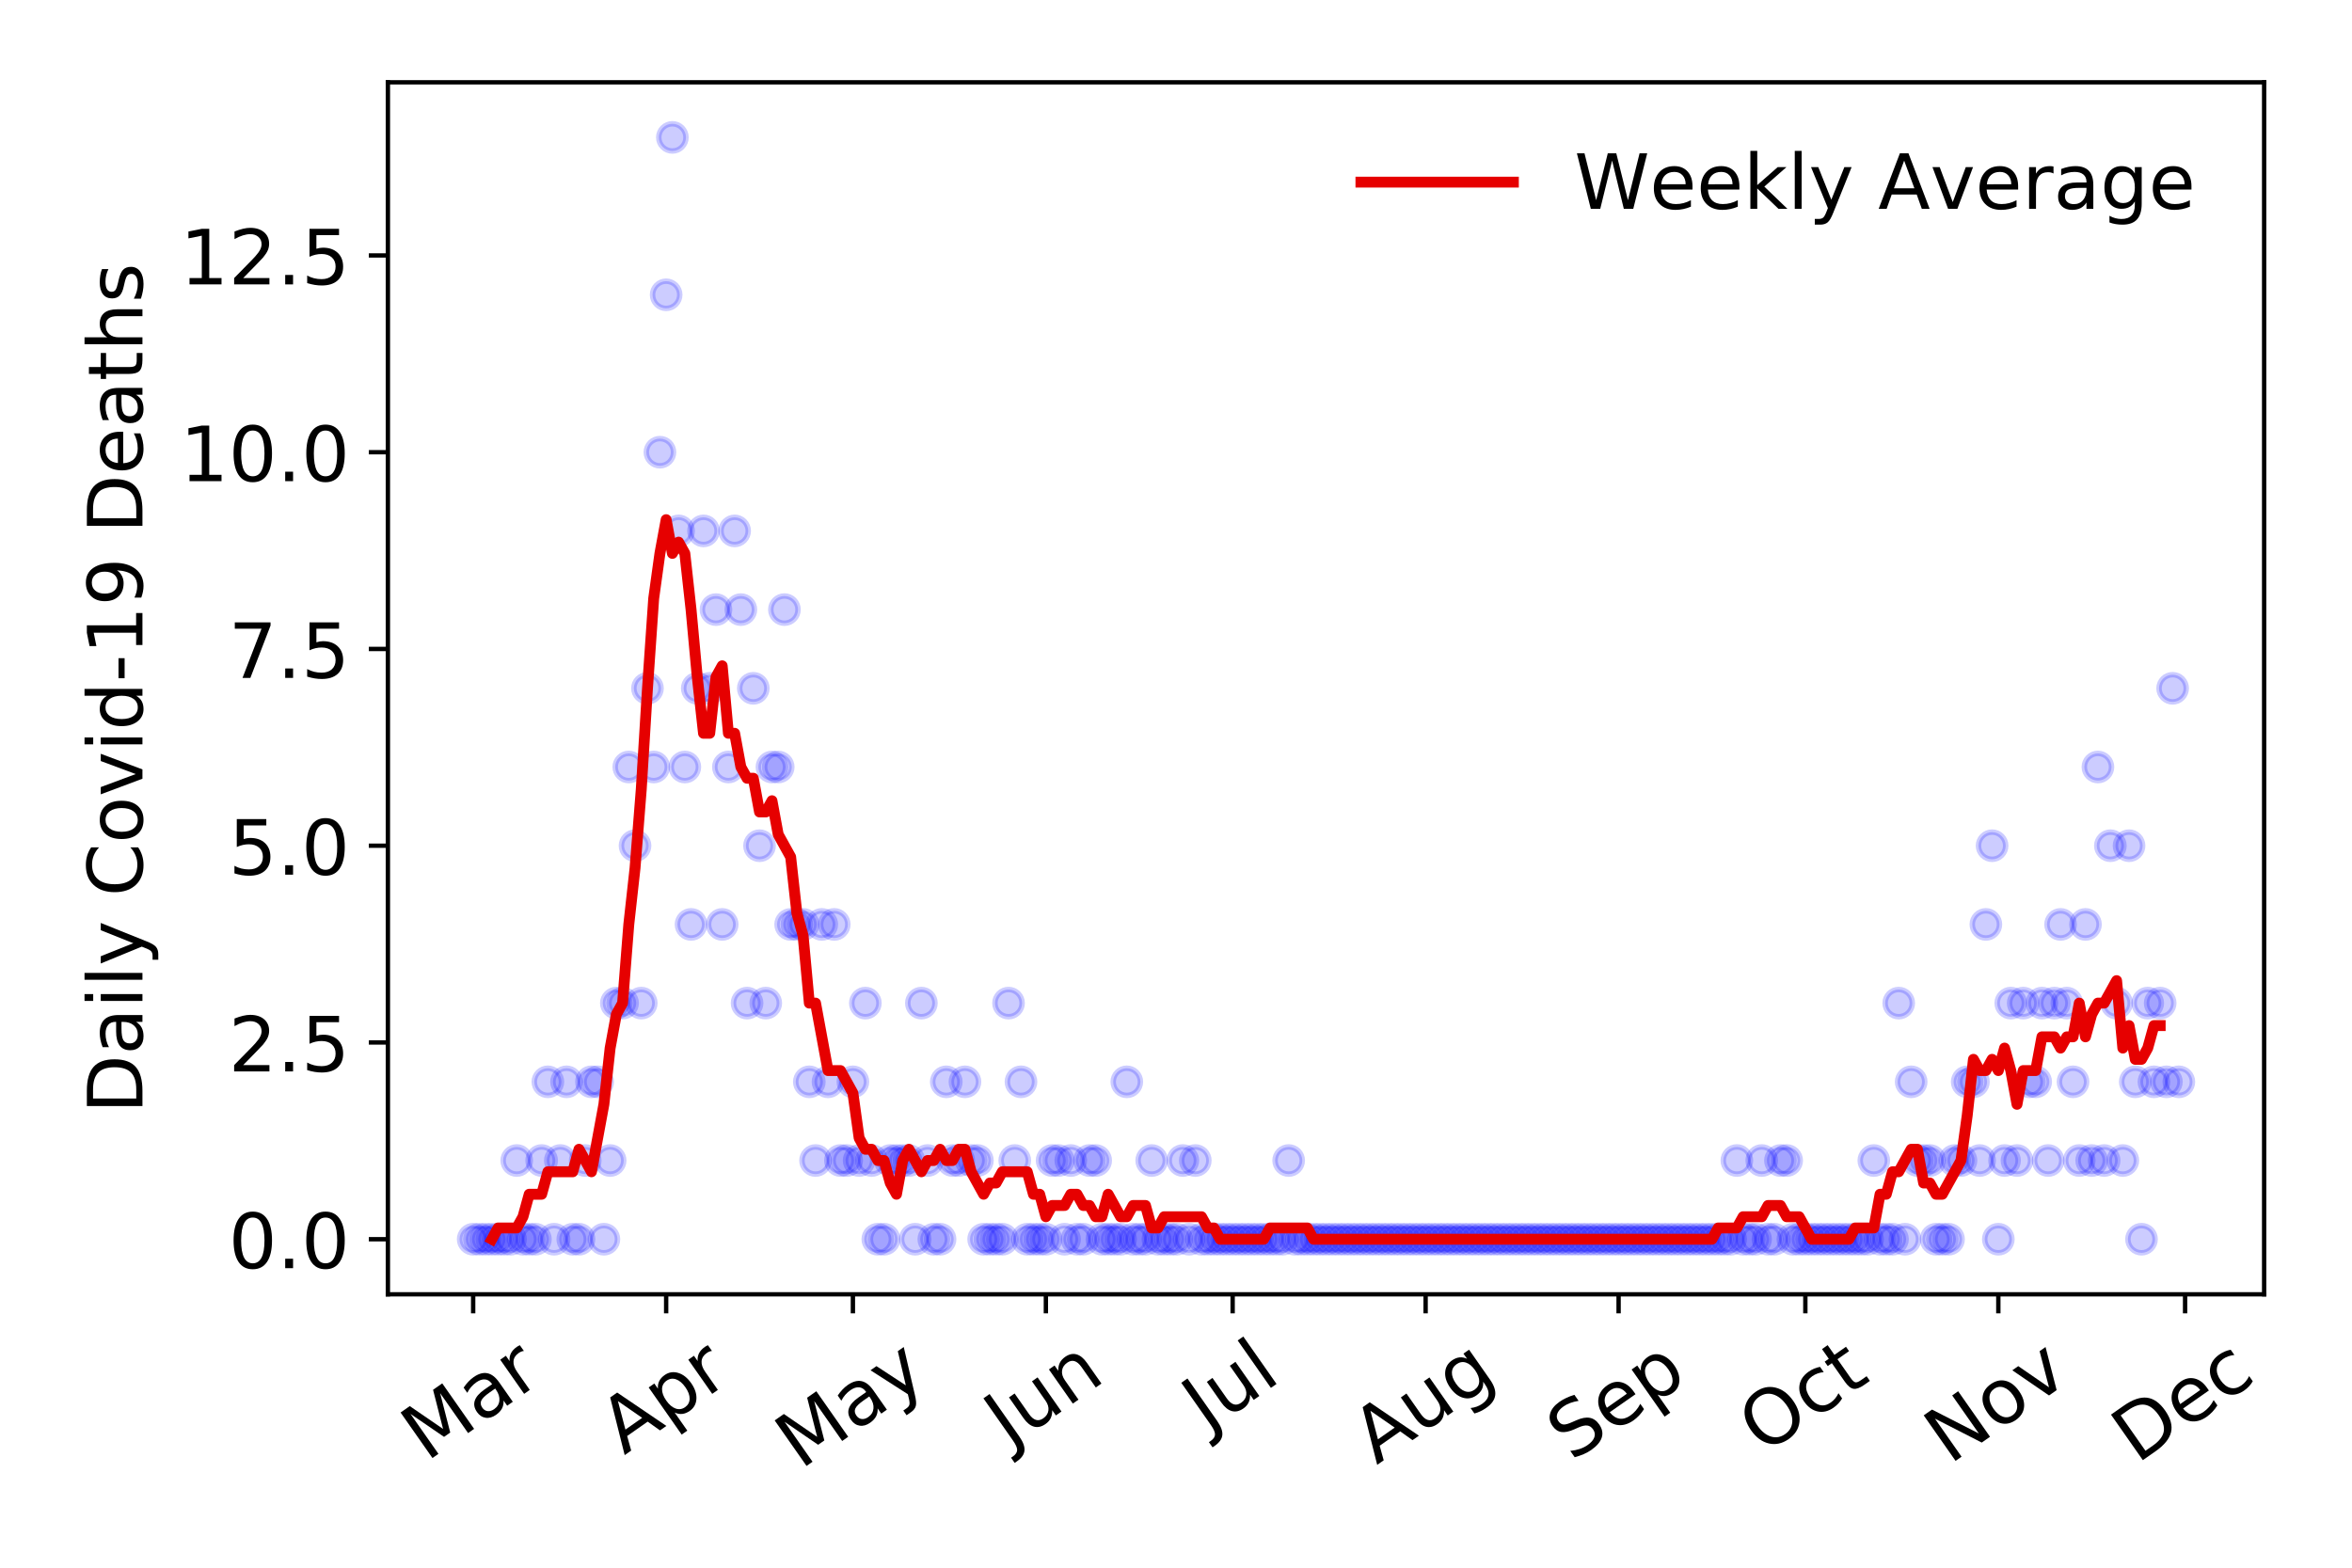 <?xml version="1.0" encoding="utf-8" standalone="no"?>
<!DOCTYPE svg PUBLIC "-//W3C//DTD SVG 1.1//EN"
  "http://www.w3.org/Graphics/SVG/1.1/DTD/svg11.dtd">
<!-- Created with matplotlib (https://matplotlib.org/) -->
<svg height="288pt" version="1.1" viewBox="0 0 432 288" width="432pt" xmlns="http://www.w3.org/2000/svg" xmlns:xlink="http://www.w3.org/1999/xlink">
 <defs>
  <style type="text/css">
*{stroke-linecap:butt;stroke-linejoin:round;}
  </style>
 </defs>
 <g id="figure_1">
  <g id="patch_1">
   <path d="M 0 288 
L 432 288 
L 432 0 
L 0 0 
z
" style="fill:#ffffff;"/>
  </g>
  <g id="axes_1">
   <g id="patch_2">
    <path d="M 71.245 237.778 
L 415.863 237.778 
L 415.863 15.12 
L 71.245 15.12 
z
" style="fill:#ffffff;"/>
   </g>
   <g id="matplotlib.axis_1">
    <g id="xtick_1">
     <g id="line2d_1">
      <defs>
       <path d="M 0 0 
L 0 3.5 
" id="m7218fa0a1f" style="stroke:#000000;stroke-width:0.8;"/>
      </defs>
      <g>
       <use style="stroke:#000000;stroke-width:0.8;" x="86.909" xlink:href="#m7218fa0a1f" y="237.778"/>
      </g>
     </g>
     <g id="text_1">
      <!-- Mar -->
      <defs>
       <path d="M 9.812 72.906 
L 24.516 72.906 
L 43.109 23.297 
L 61.812 72.906 
L 76.516 72.906 
L 76.516 0 
L 66.891 0 
L 66.891 64.016 
L 48.094 14.016 
L 38.188 14.016 
L 19.391 64.016 
L 19.391 0 
L 9.812 0 
z
" id="DejaVuSans-77"/>
       <path d="M 34.281 27.484 
Q 23.391 27.484 19.188 25 
Q 14.984 22.516 14.984 16.5 
Q 14.984 11.719 18.141 8.906 
Q 21.297 6.109 26.703 6.109 
Q 34.188 6.109 38.703 11.406 
Q 43.219 16.703 43.219 25.484 
L 43.219 27.484 
z
M 52.203 31.203 
L 52.203 0 
L 43.219 0 
L 43.219 8.297 
Q 40.141 3.328 35.547 0.953 
Q 30.953 -1.422 24.312 -1.422 
Q 15.922 -1.422 10.953 3.297 
Q 6 8.016 6 15.922 
Q 6 25.141 12.172 29.828 
Q 18.359 34.516 30.609 34.516 
L 43.219 34.516 
L 43.219 35.406 
Q 43.219 41.609 39.141 45 
Q 35.062 48.391 27.688 48.391 
Q 23 48.391 18.547 47.266 
Q 14.109 46.141 10.016 43.891 
L 10.016 52.203 
Q 14.938 54.109 19.578 55.047 
Q 24.219 56 28.609 56 
Q 40.484 56 46.344 49.844 
Q 52.203 43.703 52.203 31.203 
z
" id="DejaVuSans-97"/>
       <path d="M 41.109 46.297 
Q 39.594 47.172 37.812 47.578 
Q 36.031 48 33.891 48 
Q 26.266 48 22.188 43.047 
Q 18.109 38.094 18.109 28.812 
L 18.109 0 
L 9.078 0 
L 9.078 54.688 
L 18.109 54.688 
L 18.109 46.188 
Q 20.953 51.172 25.484 53.578 
Q 30.031 56 36.531 56 
Q 37.453 56 38.578 55.875 
Q 39.703 55.766 41.062 55.516 
z
" id="DejaVuSans-114"/>
      </defs>
      <g transform="translate(78.307 268.643)rotate(-35)scale(0.14 -0.14)">
       <use xlink:href="#DejaVuSans-77"/>
       <use x="86.279" xlink:href="#DejaVuSans-97"/>
       <use x="147.559" xlink:href="#DejaVuSans-114"/>
      </g>
     </g>
    </g>
    <g id="xtick_2">
     <g id="line2d_2">
      <g>
       <use style="stroke:#000000;stroke-width:0.8;" x="122.355" xlink:href="#m7218fa0a1f" y="237.778"/>
      </g>
     </g>
     <g id="text_2">
      <!-- Apr -->
      <defs>
       <path d="M 34.188 63.188 
L 20.797 26.906 
L 47.609 26.906 
z
M 28.609 72.906 
L 39.797 72.906 
L 67.578 0 
L 57.328 0 
L 50.688 18.703 
L 17.828 18.703 
L 11.188 0 
L 0.781 0 
z
" id="DejaVuSans-65"/>
       <path d="M 18.109 8.203 
L 18.109 -20.797 
L 9.078 -20.797 
L 9.078 54.688 
L 18.109 54.688 
L 18.109 46.391 
Q 20.953 51.266 25.266 53.625 
Q 29.594 56 35.594 56 
Q 45.562 56 51.781 48.094 
Q 58.016 40.188 58.016 27.297 
Q 58.016 14.406 51.781 6.484 
Q 45.562 -1.422 35.594 -1.422 
Q 29.594 -1.422 25.266 0.953 
Q 20.953 3.328 18.109 8.203 
z
M 48.688 27.297 
Q 48.688 37.203 44.609 42.844 
Q 40.531 48.484 33.406 48.484 
Q 26.266 48.484 22.188 42.844 
Q 18.109 37.203 18.109 27.297 
Q 18.109 17.391 22.188 11.75 
Q 26.266 6.109 33.406 6.109 
Q 40.531 6.109 44.609 11.75 
Q 48.688 17.391 48.688 27.297 
z
" id="DejaVuSans-112"/>
      </defs>
      <g transform="translate(114.65 267.384)rotate(-35)scale(0.14 -0.14)">
       <use xlink:href="#DejaVuSans-65"/>
       <use x="68.408" xlink:href="#DejaVuSans-112"/>
       <use x="131.885" xlink:href="#DejaVuSans-114"/>
      </g>
     </g>
    </g>
    <g id="xtick_3">
     <g id="line2d_3">
      <g>
       <use style="stroke:#000000;stroke-width:0.8;" x="156.656" xlink:href="#m7218fa0a1f" y="237.778"/>
      </g>
     </g>
     <g id="text_3">
      <!-- May -->
      <defs>
       <path d="M 32.172 -5.078 
Q 28.375 -14.844 24.75 -17.812 
Q 21.141 -20.797 15.094 -20.797 
L 7.906 -20.797 
L 7.906 -13.281 
L 13.188 -13.281 
Q 16.891 -13.281 18.938 -11.516 
Q 21 -9.766 23.484 -3.219 
L 25.094 0.875 
L 2.984 54.688 
L 12.5 54.688 
L 29.594 11.922 
L 46.688 54.688 
L 56.203 54.688 
z
" id="DejaVuSans-121"/>
      </defs>
      <g transform="translate(147.017 270.094)rotate(-35)scale(0.14 -0.14)">
       <use xlink:href="#DejaVuSans-77"/>
       <use x="86.279" xlink:href="#DejaVuSans-97"/>
       <use x="147.559" xlink:href="#DejaVuSans-121"/>
      </g>
     </g>
    </g>
    <g id="xtick_4">
     <g id="line2d_4">
      <g>
       <use style="stroke:#000000;stroke-width:0.8;" x="192.101" xlink:href="#m7218fa0a1f" y="237.778"/>
      </g>
     </g>
     <g id="text_4">
      <!-- Jun -->
      <defs>
       <path d="M 9.812 72.906 
L 19.672 72.906 
L 19.672 5.078 
Q 19.672 -8.109 14.672 -14.062 
Q 9.672 -20.016 -1.422 -20.016 
L -5.172 -20.016 
L -5.172 -11.719 
L -2.094 -11.719 
Q 4.438 -11.719 7.125 -8.047 
Q 9.812 -4.391 9.812 5.078 
z
" id="DejaVuSans-74"/>
       <path d="M 8.5 21.578 
L 8.5 54.688 
L 17.484 54.688 
L 17.484 21.922 
Q 17.484 14.156 20.5 10.266 
Q 23.531 6.391 29.594 6.391 
Q 36.859 6.391 41.078 11.031 
Q 45.312 15.672 45.312 23.688 
L 45.312 54.688 
L 54.297 54.688 
L 54.297 0 
L 45.312 0 
L 45.312 8.406 
Q 42.047 3.422 37.719 1 
Q 33.406 -1.422 27.688 -1.422 
Q 18.266 -1.422 13.375 4.438 
Q 8.5 10.297 8.5 21.578 
z
M 31.109 56 
z
" id="DejaVuSans-117"/>
       <path d="M 54.891 33.016 
L 54.891 0 
L 45.906 0 
L 45.906 32.719 
Q 45.906 40.484 42.875 44.328 
Q 39.844 48.188 33.797 48.188 
Q 26.516 48.188 22.312 43.547 
Q 18.109 38.922 18.109 30.906 
L 18.109 0 
L 9.078 0 
L 9.078 54.688 
L 18.109 54.688 
L 18.109 46.188 
Q 21.344 51.125 25.703 53.562 
Q 30.078 56 35.797 56 
Q 45.219 56 50.047 50.172 
Q 54.891 44.344 54.891 33.016 
z
" id="DejaVuSans-110"/>
      </defs>
      <g transform="translate(185.358 266.039)rotate(-35)scale(0.14 -0.14)">
       <use xlink:href="#DejaVuSans-74"/>
       <use x="29.492" xlink:href="#DejaVuSans-117"/>
       <use x="92.871" xlink:href="#DejaVuSans-110"/>
      </g>
     </g>
    </g>
    <g id="xtick_5">
     <g id="line2d_5">
      <g>
       <use style="stroke:#000000;stroke-width:0.8;" x="226.403" xlink:href="#m7218fa0a1f" y="237.778"/>
      </g>
     </g>
     <g id="text_5">
      <!-- Jul -->
      <defs>
       <path d="M 9.422 75.984 
L 18.406 75.984 
L 18.406 0 
L 9.422 0 
z
" id="DejaVuSans-108"/>
      </defs>
      <g transform="translate(221.7 263.181)rotate(-35)scale(0.14 -0.14)">
       <use xlink:href="#DejaVuSans-74"/>
       <use x="29.492" xlink:href="#DejaVuSans-117"/>
       <use x="92.871" xlink:href="#DejaVuSans-108"/>
      </g>
     </g>
    </g>
    <g id="xtick_6">
     <g id="line2d_6">
      <g>
       <use style="stroke:#000000;stroke-width:0.8;" x="261.848" xlink:href="#m7218fa0a1f" y="237.778"/>
      </g>
     </g>
     <g id="text_6">
      <!-- Aug -->
      <defs>
       <path d="M 45.406 27.984 
Q 45.406 37.75 41.375 43.109 
Q 37.359 48.484 30.078 48.484 
Q 22.859 48.484 18.828 43.109 
Q 14.797 37.75 14.797 27.984 
Q 14.797 18.266 18.828 12.891 
Q 22.859 7.516 30.078 7.516 
Q 37.359 7.516 41.375 12.891 
Q 45.406 18.266 45.406 27.984 
z
M 54.391 6.781 
Q 54.391 -7.172 48.188 -13.984 
Q 42 -20.797 29.203 -20.797 
Q 24.469 -20.797 20.266 -20.094 
Q 16.062 -19.391 12.109 -17.922 
L 12.109 -9.188 
Q 16.062 -11.328 19.922 -12.344 
Q 23.781 -13.375 27.781 -13.375 
Q 36.625 -13.375 41.016 -8.766 
Q 45.406 -4.156 45.406 5.172 
L 45.406 9.625 
Q 42.625 4.781 38.281 2.391 
Q 33.938 0 27.875 0 
Q 17.828 0 11.672 7.656 
Q 5.516 15.328 5.516 27.984 
Q 5.516 40.672 11.672 48.328 
Q 17.828 56 27.875 56 
Q 33.938 56 38.281 53.609 
Q 42.625 51.219 45.406 46.391 
L 45.406 54.688 
L 54.391 54.688 
z
" id="DejaVuSans-103"/>
      </defs>
      <g transform="translate(252.867 269.172)rotate(-35)scale(0.14 -0.14)">
       <use xlink:href="#DejaVuSans-65"/>
       <use x="68.408" xlink:href="#DejaVuSans-117"/>
       <use x="131.787" xlink:href="#DejaVuSans-103"/>
      </g>
     </g>
    </g>
    <g id="xtick_7">
     <g id="line2d_7">
      <g>
       <use style="stroke:#000000;stroke-width:0.8;" x="297.293" xlink:href="#m7218fa0a1f" y="237.778"/>
      </g>
     </g>
     <g id="text_7">
      <!-- Sep -->
      <defs>
       <path d="M 53.516 70.516 
L 53.516 60.891 
Q 47.906 63.578 42.922 64.891 
Q 37.938 66.219 33.297 66.219 
Q 25.25 66.219 20.875 63.094 
Q 16.5 59.969 16.5 54.203 
Q 16.5 49.359 19.406 46.891 
Q 22.312 44.438 30.422 42.922 
L 36.375 41.703 
Q 47.406 39.594 52.656 34.297 
Q 57.906 29 57.906 20.125 
Q 57.906 9.516 50.797 4.047 
Q 43.703 -1.422 29.984 -1.422 
Q 24.812 -1.422 18.969 -0.25 
Q 13.141 0.922 6.891 3.219 
L 6.891 13.375 
Q 12.891 10.016 18.656 8.297 
Q 24.422 6.594 29.984 6.594 
Q 38.422 6.594 43.016 9.906 
Q 47.609 13.234 47.609 19.391 
Q 47.609 24.75 44.312 27.781 
Q 41.016 30.812 33.5 32.328 
L 27.484 33.5 
Q 16.453 35.688 11.516 40.375 
Q 6.594 45.062 6.594 53.422 
Q 6.594 63.094 13.406 68.656 
Q 20.219 74.219 32.172 74.219 
Q 37.312 74.219 42.625 73.281 
Q 47.953 72.359 53.516 70.516 
z
" id="DejaVuSans-83"/>
       <path d="M 56.203 29.594 
L 56.203 25.203 
L 14.891 25.203 
Q 15.484 15.922 20.484 11.062 
Q 25.484 6.203 34.422 6.203 
Q 39.594 6.203 44.453 7.469 
Q 49.312 8.734 54.109 11.281 
L 54.109 2.781 
Q 49.266 0.734 44.188 -0.344 
Q 39.109 -1.422 33.891 -1.422 
Q 20.797 -1.422 13.156 6.188 
Q 5.516 13.812 5.516 26.812 
Q 5.516 40.234 12.766 48.109 
Q 20.016 56 32.328 56 
Q 43.359 56 49.781 48.891 
Q 56.203 41.797 56.203 29.594 
z
M 47.219 32.234 
Q 47.125 39.594 43.094 43.984 
Q 39.062 48.391 32.422 48.391 
Q 24.906 48.391 20.391 44.141 
Q 15.875 39.891 15.188 32.172 
z
" id="DejaVuSans-101"/>
      </defs>
      <g transform="translate(288.7 268.629)rotate(-35)scale(0.14 -0.14)">
       <use xlink:href="#DejaVuSans-83"/>
       <use x="63.477" xlink:href="#DejaVuSans-101"/>
       <use x="125" xlink:href="#DejaVuSans-112"/>
      </g>
     </g>
    </g>
    <g id="xtick_8">
     <g id="line2d_8">
      <g>
       <use style="stroke:#000000;stroke-width:0.8;" x="331.595" xlink:href="#m7218fa0a1f" y="237.778"/>
      </g>
     </g>
     <g id="text_8">
      <!-- Oct -->
      <defs>
       <path d="M 39.406 66.219 
Q 28.656 66.219 22.328 58.203 
Q 16.016 50.203 16.016 36.375 
Q 16.016 22.609 22.328 14.594 
Q 28.656 6.594 39.406 6.594 
Q 50.141 6.594 56.422 14.594 
Q 62.703 22.609 62.703 36.375 
Q 62.703 50.203 56.422 58.203 
Q 50.141 66.219 39.406 66.219 
z
M 39.406 74.219 
Q 54.734 74.219 63.906 63.938 
Q 73.094 53.656 73.094 36.375 
Q 73.094 19.141 63.906 8.859 
Q 54.734 -1.422 39.406 -1.422 
Q 24.031 -1.422 14.812 8.828 
Q 5.609 19.094 5.609 36.375 
Q 5.609 53.656 14.812 63.938 
Q 24.031 74.219 39.406 74.219 
z
" id="DejaVuSans-79"/>
       <path d="M 48.781 52.594 
L 48.781 44.188 
Q 44.969 46.297 41.141 47.344 
Q 37.312 48.391 33.406 48.391 
Q 24.656 48.391 19.812 42.844 
Q 14.984 37.312 14.984 27.297 
Q 14.984 17.281 19.812 11.734 
Q 24.656 6.203 33.406 6.203 
Q 37.312 6.203 41.141 7.25 
Q 44.969 8.297 48.781 10.406 
L 48.781 2.094 
Q 45.016 0.344 40.984 -0.531 
Q 36.969 -1.422 32.422 -1.422 
Q 20.062 -1.422 12.781 6.344 
Q 5.516 14.109 5.516 27.297 
Q 5.516 40.672 12.859 48.328 
Q 20.219 56 33.016 56 
Q 37.156 56 41.109 55.141 
Q 45.062 54.297 48.781 52.594 
z
" id="DejaVuSans-99"/>
       <path d="M 18.312 70.219 
L 18.312 54.688 
L 36.812 54.688 
L 36.812 47.703 
L 18.312 47.703 
L 18.312 18.016 
Q 18.312 11.328 20.141 9.422 
Q 21.969 7.516 27.594 7.516 
L 36.812 7.516 
L 36.812 0 
L 27.594 0 
Q 17.188 0 13.234 3.875 
Q 9.281 7.766 9.281 18.016 
L 9.281 47.703 
L 2.688 47.703 
L 2.688 54.688 
L 9.281 54.688 
L 9.281 70.219 
z
" id="DejaVuSans-116"/>
      </defs>
      <g transform="translate(323.896 267.377)rotate(-35)scale(0.14 -0.14)">
       <use xlink:href="#DejaVuSans-79"/>
       <use x="78.711" xlink:href="#DejaVuSans-99"/>
       <use x="133.691" xlink:href="#DejaVuSans-116"/>
      </g>
     </g>
    </g>
    <g id="xtick_9">
     <g id="line2d_9">
      <g>
       <use style="stroke:#000000;stroke-width:0.8;" x="367.04" xlink:href="#m7218fa0a1f" y="237.778"/>
      </g>
     </g>
     <g id="text_9">
      <!-- Nov -->
      <defs>
       <path d="M 9.812 72.906 
L 23.094 72.906 
L 55.422 11.922 
L 55.422 72.906 
L 64.984 72.906 
L 64.984 0 
L 51.703 0 
L 19.391 60.984 
L 19.391 0 
L 9.812 0 
z
" id="DejaVuSans-78"/>
       <path d="M 30.609 48.391 
Q 23.391 48.391 19.188 42.75 
Q 14.984 37.109 14.984 27.297 
Q 14.984 17.484 19.156 11.844 
Q 23.344 6.203 30.609 6.203 
Q 37.797 6.203 41.984 11.859 
Q 46.188 17.531 46.188 27.297 
Q 46.188 37.016 41.984 42.703 
Q 37.797 48.391 30.609 48.391 
z
M 30.609 56 
Q 42.328 56 49.016 48.375 
Q 55.719 40.766 55.719 27.297 
Q 55.719 13.875 49.016 6.219 
Q 42.328 -1.422 30.609 -1.422 
Q 18.844 -1.422 12.172 6.219 
Q 5.516 13.875 5.516 27.297 
Q 5.516 40.766 12.172 48.375 
Q 18.844 56 30.609 56 
z
" id="DejaVuSans-111"/>
       <path d="M 2.984 54.688 
L 12.5 54.688 
L 29.594 8.797 
L 46.688 54.688 
L 56.203 54.688 
L 35.688 0 
L 23.484 0 
z
" id="DejaVuSans-118"/>
      </defs>
      <g transform="translate(358.063 269.166)rotate(-35)scale(0.14 -0.14)">
       <use xlink:href="#DejaVuSans-78"/>
       <use x="74.805" xlink:href="#DejaVuSans-111"/>
       <use x="135.986" xlink:href="#DejaVuSans-118"/>
      </g>
     </g>
    </g>
    <g id="xtick_10">
     <g id="line2d_10">
      <g>
       <use style="stroke:#000000;stroke-width:0.8;" x="401.342" xlink:href="#m7218fa0a1f" y="237.778"/>
      </g>
     </g>
     <g id="text_10">
      <!-- Dec -->
      <defs>
       <path d="M 19.672 64.797 
L 19.672 8.109 
L 31.594 8.109 
Q 46.688 8.109 53.688 14.938 
Q 60.688 21.781 60.688 36.531 
Q 60.688 51.172 53.688 57.984 
Q 46.688 64.797 31.594 64.797 
z
M 9.812 72.906 
L 30.078 72.906 
Q 51.266 72.906 61.172 64.094 
Q 71.094 55.281 71.094 36.531 
Q 71.094 17.672 61.125 8.828 
Q 51.172 0 30.078 0 
L 9.812 0 
z
" id="DejaVuSans-68"/>
      </defs>
      <g transform="translate(392.461 269.032)rotate(-35)scale(0.14 -0.14)">
       <use xlink:href="#DejaVuSans-68"/>
       <use x="77.002" xlink:href="#DejaVuSans-101"/>
       <use x="138.525" xlink:href="#DejaVuSans-99"/>
      </g>
     </g>
    </g>
   </g>
   <g id="matplotlib.axis_2">
    <g id="ytick_1">
     <g id="line2d_11">
      <defs>
       <path d="M 0 0 
L -3.5 0 
" id="m409954008c" style="stroke:#000000;stroke-width:0.8;"/>
      </defs>
      <g>
       <use style="stroke:#000000;stroke-width:0.8;" x="71.245" xlink:href="#m409954008c" y="227.657"/>
      </g>
     </g>
     <g id="text_11">
      <!-- 0.0 -->
      <defs>
       <path d="M 31.781 66.406 
Q 24.172 66.406 20.328 58.906 
Q 16.5 51.422 16.5 36.375 
Q 16.5 21.391 20.328 13.891 
Q 24.172 6.391 31.781 6.391 
Q 39.453 6.391 43.281 13.891 
Q 47.125 21.391 47.125 36.375 
Q 47.125 51.422 43.281 58.906 
Q 39.453 66.406 31.781 66.406 
z
M 31.781 74.219 
Q 44.047 74.219 50.516 64.516 
Q 56.984 54.828 56.984 36.375 
Q 56.984 17.969 50.516 8.266 
Q 44.047 -1.422 31.781 -1.422 
Q 19.531 -1.422 13.062 8.266 
Q 6.594 17.969 6.594 36.375 
Q 6.594 54.828 13.062 64.516 
Q 19.531 74.219 31.781 74.219 
z
" id="DejaVuSans-48"/>
       <path d="M 10.688 12.406 
L 21 12.406 
L 21 0 
L 10.688 0 
z
" id="DejaVuSans-46"/>
      </defs>
      <g transform="translate(41.981 232.976)scale(0.14 -0.14)">
       <use xlink:href="#DejaVuSans-48"/>
       <use x="63.623" xlink:href="#DejaVuSans-46"/>
       <use x="95.41" xlink:href="#DejaVuSans-48"/>
      </g>
     </g>
    </g>
    <g id="ytick_2">
     <g id="line2d_12">
      <g>
       <use style="stroke:#000000;stroke-width:0.8;" x="71.245" xlink:href="#m409954008c" y="191.512"/>
      </g>
     </g>
     <g id="text_12">
      <!-- 2.5 -->
      <defs>
       <path d="M 19.188 8.297 
L 53.609 8.297 
L 53.609 0 
L 7.328 0 
L 7.328 8.297 
Q 12.938 14.109 22.625 23.891 
Q 32.328 33.688 34.812 36.531 
Q 39.547 41.844 41.422 45.531 
Q 43.312 49.219 43.312 52.781 
Q 43.312 58.594 39.234 62.25 
Q 35.156 65.922 28.609 65.922 
Q 23.969 65.922 18.812 64.312 
Q 13.672 62.703 7.812 59.422 
L 7.812 69.391 
Q 13.766 71.781 18.938 73 
Q 24.125 74.219 28.422 74.219 
Q 39.75 74.219 46.484 68.547 
Q 53.219 62.891 53.219 53.422 
Q 53.219 48.922 51.531 44.891 
Q 49.859 40.875 45.406 35.406 
Q 44.188 33.984 37.641 27.219 
Q 31.109 20.453 19.188 8.297 
z
" id="DejaVuSans-50"/>
       <path d="M 10.797 72.906 
L 49.516 72.906 
L 49.516 64.594 
L 19.828 64.594 
L 19.828 46.734 
Q 21.969 47.469 24.109 47.828 
Q 26.266 48.188 28.422 48.188 
Q 40.625 48.188 47.75 41.5 
Q 54.891 34.812 54.891 23.391 
Q 54.891 11.625 47.562 5.094 
Q 40.234 -1.422 26.906 -1.422 
Q 22.312 -1.422 17.547 -0.641 
Q 12.797 0.141 7.719 1.703 
L 7.719 11.625 
Q 12.109 9.234 16.797 8.062 
Q 21.484 6.891 26.703 6.891 
Q 35.156 6.891 40.078 11.328 
Q 45.016 15.766 45.016 23.391 
Q 45.016 31 40.078 35.438 
Q 35.156 39.891 26.703 39.891 
Q 22.75 39.891 18.812 39.016 
Q 14.891 38.141 10.797 36.281 
z
" id="DejaVuSans-53"/>
      </defs>
      <g transform="translate(41.981 196.83)scale(0.14 -0.14)">
       <use xlink:href="#DejaVuSans-50"/>
       <use x="63.623" xlink:href="#DejaVuSans-46"/>
       <use x="95.41" xlink:href="#DejaVuSans-53"/>
      </g>
     </g>
    </g>
    <g id="ytick_3">
     <g id="line2d_13">
      <g>
       <use style="stroke:#000000;stroke-width:0.8;" x="71.245" xlink:href="#m409954008c" y="155.366"/>
      </g>
     </g>
     <g id="text_13">
      <!-- 5.0 -->
      <g transform="translate(41.981 160.685)scale(0.14 -0.14)">
       <use xlink:href="#DejaVuSans-53"/>
       <use x="63.623" xlink:href="#DejaVuSans-46"/>
       <use x="95.41" xlink:href="#DejaVuSans-48"/>
      </g>
     </g>
    </g>
    <g id="ytick_4">
     <g id="line2d_14">
      <g>
       <use style="stroke:#000000;stroke-width:0.8;" x="71.245" xlink:href="#m409954008c" y="119.22"/>
      </g>
     </g>
     <g id="text_14">
      <!-- 7.5 -->
      <defs>
       <path d="M 8.203 72.906 
L 55.078 72.906 
L 55.078 68.703 
L 28.609 0 
L 18.312 0 
L 43.219 64.594 
L 8.203 64.594 
z
" id="DejaVuSans-55"/>
      </defs>
      <g transform="translate(41.981 124.539)scale(0.14 -0.14)">
       <use xlink:href="#DejaVuSans-55"/>
       <use x="63.623" xlink:href="#DejaVuSans-46"/>
       <use x="95.41" xlink:href="#DejaVuSans-53"/>
      </g>
     </g>
    </g>
    <g id="ytick_5">
     <g id="line2d_15">
      <g>
       <use style="stroke:#000000;stroke-width:0.8;" x="71.245" xlink:href="#m409954008c" y="83.074"/>
      </g>
     </g>
     <g id="text_15">
      <!-- 10.0 -->
      <defs>
       <path d="M 12.406 8.297 
L 28.516 8.297 
L 28.516 63.922 
L 10.984 60.406 
L 10.984 69.391 
L 28.422 72.906 
L 38.281 72.906 
L 38.281 8.297 
L 54.391 8.297 
L 54.391 0 
L 12.406 0 
z
" id="DejaVuSans-49"/>
      </defs>
      <g transform="translate(33.073 88.393)scale(0.14 -0.14)">
       <use xlink:href="#DejaVuSans-49"/>
       <use x="63.623" xlink:href="#DejaVuSans-48"/>
       <use x="127.246" xlink:href="#DejaVuSans-46"/>
       <use x="159.033" xlink:href="#DejaVuSans-48"/>
      </g>
     </g>
    </g>
    <g id="ytick_6">
     <g id="line2d_16">
      <g>
       <use style="stroke:#000000;stroke-width:0.8;" x="71.245" xlink:href="#m409954008c" y="46.928"/>
      </g>
     </g>
     <g id="text_16">
      <!-- 12.5 -->
      <g transform="translate(33.073 52.247)scale(0.14 -0.14)">
       <use xlink:href="#DejaVuSans-49"/>
       <use x="63.623" xlink:href="#DejaVuSans-50"/>
       <use x="127.246" xlink:href="#DejaVuSans-46"/>
       <use x="159.033" xlink:href="#DejaVuSans-53"/>
      </g>
     </g>
    </g>
    <g id="text_17">
     <!-- Daily Covid-19 Deaths -->
     <defs>
      <path d="M 9.422 54.688 
L 18.406 54.688 
L 18.406 0 
L 9.422 0 
z
M 9.422 75.984 
L 18.406 75.984 
L 18.406 64.594 
L 9.422 64.594 
z
" id="DejaVuSans-105"/>
      <path id="DejaVuSans-32"/>
      <path d="M 64.406 67.281 
L 64.406 56.891 
Q 59.422 61.531 53.781 63.812 
Q 48.141 66.109 41.797 66.109 
Q 29.297 66.109 22.656 58.469 
Q 16.016 50.828 16.016 36.375 
Q 16.016 21.969 22.656 14.328 
Q 29.297 6.688 41.797 6.688 
Q 48.141 6.688 53.781 8.984 
Q 59.422 11.281 64.406 15.922 
L 64.406 5.609 
Q 59.234 2.094 53.438 0.328 
Q 47.656 -1.422 41.219 -1.422 
Q 24.656 -1.422 15.125 8.703 
Q 5.609 18.844 5.609 36.375 
Q 5.609 53.953 15.125 64.078 
Q 24.656 74.219 41.219 74.219 
Q 47.75 74.219 53.531 72.484 
Q 59.328 70.75 64.406 67.281 
z
" id="DejaVuSans-67"/>
      <path d="M 45.406 46.391 
L 45.406 75.984 
L 54.391 75.984 
L 54.391 0 
L 45.406 0 
L 45.406 8.203 
Q 42.578 3.328 38.25 0.953 
Q 33.938 -1.422 27.875 -1.422 
Q 17.969 -1.422 11.734 6.484 
Q 5.516 14.406 5.516 27.297 
Q 5.516 40.188 11.734 48.094 
Q 17.969 56 27.875 56 
Q 33.938 56 38.25 53.625 
Q 42.578 51.266 45.406 46.391 
z
M 14.797 27.297 
Q 14.797 17.391 18.875 11.75 
Q 22.953 6.109 30.078 6.109 
Q 37.203 6.109 41.297 11.75 
Q 45.406 17.391 45.406 27.297 
Q 45.406 37.203 41.297 42.844 
Q 37.203 48.484 30.078 48.484 
Q 22.953 48.484 18.875 42.844 
Q 14.797 37.203 14.797 27.297 
z
" id="DejaVuSans-100"/>
      <path d="M 4.891 31.391 
L 31.203 31.391 
L 31.203 23.391 
L 4.891 23.391 
z
" id="DejaVuSans-45"/>
      <path d="M 10.984 1.516 
L 10.984 10.5 
Q 14.703 8.734 18.5 7.812 
Q 22.312 6.891 25.984 6.891 
Q 35.75 6.891 40.891 13.453 
Q 46.047 20.016 46.781 33.406 
Q 43.953 29.203 39.594 26.953 
Q 35.25 24.703 29.984 24.703 
Q 19.047 24.703 12.672 31.312 
Q 6.297 37.938 6.297 49.422 
Q 6.297 60.641 12.938 67.422 
Q 19.578 74.219 30.609 74.219 
Q 43.266 74.219 49.922 64.516 
Q 56.594 54.828 56.594 36.375 
Q 56.594 19.141 48.406 8.859 
Q 40.234 -1.422 26.422 -1.422 
Q 22.703 -1.422 18.891 -0.688 
Q 15.094 0.047 10.984 1.516 
z
M 30.609 32.422 
Q 37.25 32.422 41.125 36.953 
Q 45.016 41.5 45.016 49.422 
Q 45.016 57.281 41.125 61.844 
Q 37.25 66.406 30.609 66.406 
Q 23.969 66.406 20.094 61.844 
Q 16.219 57.281 16.219 49.422 
Q 16.219 41.5 20.094 36.953 
Q 23.969 32.422 30.609 32.422 
z
" id="DejaVuSans-57"/>
      <path d="M 54.891 33.016 
L 54.891 0 
L 45.906 0 
L 45.906 32.719 
Q 45.906 40.484 42.875 44.328 
Q 39.844 48.188 33.797 48.188 
Q 26.516 48.188 22.312 43.547 
Q 18.109 38.922 18.109 30.906 
L 18.109 0 
L 9.078 0 
L 9.078 75.984 
L 18.109 75.984 
L 18.109 46.188 
Q 21.344 51.125 25.703 53.562 
Q 30.078 56 35.797 56 
Q 45.219 56 50.047 50.172 
Q 54.891 44.344 54.891 33.016 
z
" id="DejaVuSans-104"/>
      <path d="M 44.281 53.078 
L 44.281 44.578 
Q 40.484 46.531 36.375 47.5 
Q 32.281 48.484 27.875 48.484 
Q 21.188 48.484 17.844 46.438 
Q 14.5 44.391 14.5 40.281 
Q 14.5 37.156 16.891 35.375 
Q 19.281 33.594 26.516 31.984 
L 29.594 31.297 
Q 39.156 29.25 43.188 25.516 
Q 47.219 21.781 47.219 15.094 
Q 47.219 7.469 41.188 3.016 
Q 35.156 -1.422 24.609 -1.422 
Q 20.219 -1.422 15.453 -0.562 
Q 10.688 0.297 5.422 2 
L 5.422 11.281 
Q 10.406 8.688 15.234 7.391 
Q 20.062 6.109 24.812 6.109 
Q 31.156 6.109 34.562 8.281 
Q 37.984 10.453 37.984 14.406 
Q 37.984 18.062 35.516 20.016 
Q 33.062 21.969 24.703 23.781 
L 21.578 24.516 
Q 13.234 26.266 9.516 29.906 
Q 5.812 33.547 5.812 39.891 
Q 5.812 47.609 11.281 51.797 
Q 16.75 56 26.812 56 
Q 31.781 56 36.172 55.266 
Q 40.578 54.547 44.281 53.078 
z
" id="DejaVuSans-115"/>
     </defs>
     <g transform="translate(26.162 204.56)rotate(-90)scale(0.14 -0.14)">
      <use xlink:href="#DejaVuSans-68"/>
      <use x="77.002" xlink:href="#DejaVuSans-97"/>
      <use x="138.281" xlink:href="#DejaVuSans-105"/>
      <use x="166.064" xlink:href="#DejaVuSans-108"/>
      <use x="193.848" xlink:href="#DejaVuSans-121"/>
      <use x="253.027" xlink:href="#DejaVuSans-32"/>
      <use x="284.814" xlink:href="#DejaVuSans-67"/>
      <use x="354.639" xlink:href="#DejaVuSans-111"/>
      <use x="415.82" xlink:href="#DejaVuSans-118"/>
      <use x="475" xlink:href="#DejaVuSans-105"/>
      <use x="502.783" xlink:href="#DejaVuSans-100"/>
      <use x="566.26" xlink:href="#DejaVuSans-45"/>
      <use x="602.344" xlink:href="#DejaVuSans-49"/>
      <use x="665.967" xlink:href="#DejaVuSans-57"/>
      <use x="729.59" xlink:href="#DejaVuSans-32"/>
      <use x="761.377" xlink:href="#DejaVuSans-68"/>
      <use x="838.379" xlink:href="#DejaVuSans-101"/>
      <use x="899.902" xlink:href="#DejaVuSans-97"/>
      <use x="961.182" xlink:href="#DejaVuSans-116"/>
      <use x="1000.391" xlink:href="#DejaVuSans-104"/>
      <use x="1063.77" xlink:href="#DejaVuSans-115"/>
     </g>
    </g>
   </g>
   <g id="line2d_17">
    <defs>
     <path d="M 0 2.5 
C 0.663 2.5 1.299 2.237 1.768 1.768 
C 2.237 1.299 2.5 0.663 2.5 0 
C 2.5 -0.663 2.237 -1.299 1.768 -1.768 
C 1.299 -2.237 0.663 -2.5 0 -2.5 
C -0.663 -2.5 -1.299 -2.237 -1.768 -1.768 
C -2.237 -1.299 -2.5 -0.663 -2.5 0 
C -2.5 0.663 -2.237 1.299 -1.768 1.768 
C -1.299 2.237 -0.663 2.5 0 2.5 
z
" id="m8886b14520" style="stroke:#0000ff;stroke-opacity:0.2;"/>
    </defs>
    <g clip-path="url(#p2f7fecd136)">
     <use style="fill:#0000ff;fill-opacity:0.2;stroke:#0000ff;stroke-opacity:0.2;" x="86.909" xlink:href="#m8886b14520" y="227.657"/>
     <use style="fill:#0000ff;fill-opacity:0.2;stroke:#0000ff;stroke-opacity:0.2;" x="88.053" xlink:href="#m8886b14520" y="227.657"/>
     <use style="fill:#0000ff;fill-opacity:0.2;stroke:#0000ff;stroke-opacity:0.2;" x="89.196" xlink:href="#m8886b14520" y="227.657"/>
     <use style="fill:#0000ff;fill-opacity:0.2;stroke:#0000ff;stroke-opacity:0.2;" x="90.34" xlink:href="#m8886b14520" y="227.657"/>
     <use style="fill:#0000ff;fill-opacity:0.2;stroke:#0000ff;stroke-opacity:0.2;" x="91.483" xlink:href="#m8886b14520" y="227.657"/>
     <use style="fill:#0000ff;fill-opacity:0.2;stroke:#0000ff;stroke-opacity:0.2;" x="92.626" xlink:href="#m8886b14520" y="227.657"/>
     <use style="fill:#0000ff;fill-opacity:0.2;stroke:#0000ff;stroke-opacity:0.2;" x="93.77" xlink:href="#m8886b14520" y="227.657"/>
     <use style="fill:#0000ff;fill-opacity:0.2;stroke:#0000ff;stroke-opacity:0.2;" x="94.913" xlink:href="#m8886b14520" y="213.199"/>
     <use style="fill:#0000ff;fill-opacity:0.2;stroke:#0000ff;stroke-opacity:0.2;" x="96.057" xlink:href="#m8886b14520" y="227.657"/>
     <use style="fill:#0000ff;fill-opacity:0.2;stroke:#0000ff;stroke-opacity:0.2;" x="97.2" xlink:href="#m8886b14520" y="227.657"/>
     <use style="fill:#0000ff;fill-opacity:0.2;stroke:#0000ff;stroke-opacity:0.2;" x="98.343" xlink:href="#m8886b14520" y="227.657"/>
     <use style="fill:#0000ff;fill-opacity:0.2;stroke:#0000ff;stroke-opacity:0.2;" x="99.487" xlink:href="#m8886b14520" y="213.199"/>
     <use style="fill:#0000ff;fill-opacity:0.2;stroke:#0000ff;stroke-opacity:0.2;" x="100.63" xlink:href="#m8886b14520" y="198.741"/>
     <use style="fill:#0000ff;fill-opacity:0.2;stroke:#0000ff;stroke-opacity:0.2;" x="101.773" xlink:href="#m8886b14520" y="227.657"/>
     <use style="fill:#0000ff;fill-opacity:0.2;stroke:#0000ff;stroke-opacity:0.2;" x="102.917" xlink:href="#m8886b14520" y="213.199"/>
     <use style="fill:#0000ff;fill-opacity:0.2;stroke:#0000ff;stroke-opacity:0.2;" x="104.06" xlink:href="#m8886b14520" y="198.741"/>
     <use style="fill:#0000ff;fill-opacity:0.2;stroke:#0000ff;stroke-opacity:0.2;" x="105.204" xlink:href="#m8886b14520" y="227.657"/>
     <use style="fill:#0000ff;fill-opacity:0.2;stroke:#0000ff;stroke-opacity:0.2;" x="106.347" xlink:href="#m8886b14520" y="227.657"/>
     <use style="fill:#0000ff;fill-opacity:0.2;stroke:#0000ff;stroke-opacity:0.2;" x="107.49" xlink:href="#m8886b14520" y="213.199"/>
     <use style="fill:#0000ff;fill-opacity:0.2;stroke:#0000ff;stroke-opacity:0.2;" x="108.634" xlink:href="#m8886b14520" y="198.741"/>
     <use style="fill:#0000ff;fill-opacity:0.2;stroke:#0000ff;stroke-opacity:0.2;" x="109.777" xlink:href="#m8886b14520" y="198.741"/>
     <use style="fill:#0000ff;fill-opacity:0.2;stroke:#0000ff;stroke-opacity:0.2;" x="110.921" xlink:href="#m8886b14520" y="227.657"/>
     <use style="fill:#0000ff;fill-opacity:0.2;stroke:#0000ff;stroke-opacity:0.2;" x="112.064" xlink:href="#m8886b14520" y="213.199"/>
     <use style="fill:#0000ff;fill-opacity:0.2;stroke:#0000ff;stroke-opacity:0.2;" x="113.207" xlink:href="#m8886b14520" y="184.282"/>
     <use style="fill:#0000ff;fill-opacity:0.2;stroke:#0000ff;stroke-opacity:0.2;" x="114.351" xlink:href="#m8886b14520" y="184.282"/>
     <use style="fill:#0000ff;fill-opacity:0.2;stroke:#0000ff;stroke-opacity:0.2;" x="115.494" xlink:href="#m8886b14520" y="140.907"/>
     <use style="fill:#0000ff;fill-opacity:0.2;stroke:#0000ff;stroke-opacity:0.2;" x="116.638" xlink:href="#m8886b14520" y="155.366"/>
     <use style="fill:#0000ff;fill-opacity:0.2;stroke:#0000ff;stroke-opacity:0.2;" x="117.781" xlink:href="#m8886b14520" y="184.282"/>
     <use style="fill:#0000ff;fill-opacity:0.2;stroke:#0000ff;stroke-opacity:0.2;" x="118.924" xlink:href="#m8886b14520" y="126.449"/>
     <use style="fill:#0000ff;fill-opacity:0.2;stroke:#0000ff;stroke-opacity:0.2;" x="120.068" xlink:href="#m8886b14520" y="140.907"/>
     <use style="fill:#0000ff;fill-opacity:0.2;stroke:#0000ff;stroke-opacity:0.2;" x="121.211" xlink:href="#m8886b14520" y="83.074"/>
     <use style="fill:#0000ff;fill-opacity:0.2;stroke:#0000ff;stroke-opacity:0.2;" x="122.355" xlink:href="#m8886b14520" y="54.157"/>
     <use style="fill:#0000ff;fill-opacity:0.2;stroke:#0000ff;stroke-opacity:0.2;" x="123.498" xlink:href="#m8886b14520" y="25.241"/>
     <use style="fill:#0000ff;fill-opacity:0.2;stroke:#0000ff;stroke-opacity:0.2;" x="124.641" xlink:href="#m8886b14520" y="97.532"/>
     <use style="fill:#0000ff;fill-opacity:0.2;stroke:#0000ff;stroke-opacity:0.2;" x="125.785" xlink:href="#m8886b14520" y="140.907"/>
     <use style="fill:#0000ff;fill-opacity:0.2;stroke:#0000ff;stroke-opacity:0.2;" x="126.928" xlink:href="#m8886b14520" y="169.824"/>
     <use style="fill:#0000ff;fill-opacity:0.2;stroke:#0000ff;stroke-opacity:0.2;" x="128.071" xlink:href="#m8886b14520" y="126.449"/>
     <use style="fill:#0000ff;fill-opacity:0.2;stroke:#0000ff;stroke-opacity:0.2;" x="129.215" xlink:href="#m8886b14520" y="97.532"/>
     <use style="fill:#0000ff;fill-opacity:0.2;stroke:#0000ff;stroke-opacity:0.2;" x="130.358" xlink:href="#m8886b14520" y="126.449"/>
     <use style="fill:#0000ff;fill-opacity:0.2;stroke:#0000ff;stroke-opacity:0.2;" x="131.502" xlink:href="#m8886b14520" y="111.991"/>
     <use style="fill:#0000ff;fill-opacity:0.2;stroke:#0000ff;stroke-opacity:0.2;" x="132.645" xlink:href="#m8886b14520" y="169.824"/>
     <use style="fill:#0000ff;fill-opacity:0.2;stroke:#0000ff;stroke-opacity:0.2;" x="133.788" xlink:href="#m8886b14520" y="140.907"/>
     <use style="fill:#0000ff;fill-opacity:0.2;stroke:#0000ff;stroke-opacity:0.2;" x="134.932" xlink:href="#m8886b14520" y="97.532"/>
     <use style="fill:#0000ff;fill-opacity:0.2;stroke:#0000ff;stroke-opacity:0.2;" x="136.075" xlink:href="#m8886b14520" y="111.991"/>
     <use style="fill:#0000ff;fill-opacity:0.2;stroke:#0000ff;stroke-opacity:0.2;" x="137.219" xlink:href="#m8886b14520" y="184.282"/>
     <use style="fill:#0000ff;fill-opacity:0.2;stroke:#0000ff;stroke-opacity:0.2;" x="138.362" xlink:href="#m8886b14520" y="126.449"/>
     <use style="fill:#0000ff;fill-opacity:0.2;stroke:#0000ff;stroke-opacity:0.2;" x="139.505" xlink:href="#m8886b14520" y="155.366"/>
     <use style="fill:#0000ff;fill-opacity:0.2;stroke:#0000ff;stroke-opacity:0.2;" x="140.649" xlink:href="#m8886b14520" y="184.282"/>
     <use style="fill:#0000ff;fill-opacity:0.2;stroke:#0000ff;stroke-opacity:0.2;" x="141.792" xlink:href="#m8886b14520" y="140.907"/>
     <use style="fill:#0000ff;fill-opacity:0.2;stroke:#0000ff;stroke-opacity:0.2;" x="142.936" xlink:href="#m8886b14520" y="140.907"/>
     <use style="fill:#0000ff;fill-opacity:0.2;stroke:#0000ff;stroke-opacity:0.2;" x="144.079" xlink:href="#m8886b14520" y="111.991"/>
     <use style="fill:#0000ff;fill-opacity:0.2;stroke:#0000ff;stroke-opacity:0.2;" x="145.222" xlink:href="#m8886b14520" y="169.824"/>
     <use style="fill:#0000ff;fill-opacity:0.2;stroke:#0000ff;stroke-opacity:0.2;" x="146.366" xlink:href="#m8886b14520" y="169.824"/>
     <use style="fill:#0000ff;fill-opacity:0.2;stroke:#0000ff;stroke-opacity:0.2;" x="147.509" xlink:href="#m8886b14520" y="169.824"/>
     <use style="fill:#0000ff;fill-opacity:0.2;stroke:#0000ff;stroke-opacity:0.2;" x="148.652" xlink:href="#m8886b14520" y="198.741"/>
     <use style="fill:#0000ff;fill-opacity:0.2;stroke:#0000ff;stroke-opacity:0.2;" x="149.796" xlink:href="#m8886b14520" y="213.199"/>
     <use style="fill:#0000ff;fill-opacity:0.2;stroke:#0000ff;stroke-opacity:0.2;" x="150.939" xlink:href="#m8886b14520" y="169.824"/>
     <use style="fill:#0000ff;fill-opacity:0.2;stroke:#0000ff;stroke-opacity:0.2;" x="152.083" xlink:href="#m8886b14520" y="198.741"/>
     <use style="fill:#0000ff;fill-opacity:0.2;stroke:#0000ff;stroke-opacity:0.2;" x="153.226" xlink:href="#m8886b14520" y="169.824"/>
     <use style="fill:#0000ff;fill-opacity:0.2;stroke:#0000ff;stroke-opacity:0.2;" x="154.369" xlink:href="#m8886b14520" y="213.199"/>
     <use style="fill:#0000ff;fill-opacity:0.2;stroke:#0000ff;stroke-opacity:0.2;" x="155.513" xlink:href="#m8886b14520" y="213.199"/>
     <use style="fill:#0000ff;fill-opacity:0.2;stroke:#0000ff;stroke-opacity:0.2;" x="156.656" xlink:href="#m8886b14520" y="198.741"/>
     <use style="fill:#0000ff;fill-opacity:0.2;stroke:#0000ff;stroke-opacity:0.2;" x="157.8" xlink:href="#m8886b14520" y="213.199"/>
     <use style="fill:#0000ff;fill-opacity:0.2;stroke:#0000ff;stroke-opacity:0.2;" x="158.943" xlink:href="#m8886b14520" y="184.282"/>
     <use style="fill:#0000ff;fill-opacity:0.2;stroke:#0000ff;stroke-opacity:0.2;" x="160.086" xlink:href="#m8886b14520" y="213.199"/>
     <use style="fill:#0000ff;fill-opacity:0.2;stroke:#0000ff;stroke-opacity:0.2;" x="161.23" xlink:href="#m8886b14520" y="227.657"/>
     <use style="fill:#0000ff;fill-opacity:0.2;stroke:#0000ff;stroke-opacity:0.2;" x="162.373" xlink:href="#m8886b14520" y="227.657"/>
     <use style="fill:#0000ff;fill-opacity:0.2;stroke:#0000ff;stroke-opacity:0.2;" x="163.517" xlink:href="#m8886b14520" y="213.199"/>
     <use style="fill:#0000ff;fill-opacity:0.2;stroke:#0000ff;stroke-opacity:0.2;" x="164.66" xlink:href="#m8886b14520" y="213.199"/>
     <use style="fill:#0000ff;fill-opacity:0.2;stroke:#0000ff;stroke-opacity:0.2;" x="165.803" xlink:href="#m8886b14520" y="213.199"/>
     <use style="fill:#0000ff;fill-opacity:0.2;stroke:#0000ff;stroke-opacity:0.2;" x="166.947" xlink:href="#m8886b14520" y="213.199"/>
     <use style="fill:#0000ff;fill-opacity:0.2;stroke:#0000ff;stroke-opacity:0.2;" x="168.09" xlink:href="#m8886b14520" y="227.657"/>
     <use style="fill:#0000ff;fill-opacity:0.2;stroke:#0000ff;stroke-opacity:0.2;" x="169.233" xlink:href="#m8886b14520" y="184.282"/>
     <use style="fill:#0000ff;fill-opacity:0.2;stroke:#0000ff;stroke-opacity:0.2;" x="170.377" xlink:href="#m8886b14520" y="213.199"/>
     <use style="fill:#0000ff;fill-opacity:0.2;stroke:#0000ff;stroke-opacity:0.2;" x="171.52" xlink:href="#m8886b14520" y="227.657"/>
     <use style="fill:#0000ff;fill-opacity:0.2;stroke:#0000ff;stroke-opacity:0.2;" x="172.664" xlink:href="#m8886b14520" y="227.657"/>
     <use style="fill:#0000ff;fill-opacity:0.2;stroke:#0000ff;stroke-opacity:0.2;" x="173.807" xlink:href="#m8886b14520" y="198.741"/>
     <use style="fill:#0000ff;fill-opacity:0.2;stroke:#0000ff;stroke-opacity:0.2;" x="174.95" xlink:href="#m8886b14520" y="213.199"/>
     <use style="fill:#0000ff;fill-opacity:0.2;stroke:#0000ff;stroke-opacity:0.2;" x="176.094" xlink:href="#m8886b14520" y="213.199"/>
     <use style="fill:#0000ff;fill-opacity:0.2;stroke:#0000ff;stroke-opacity:0.2;" x="177.237" xlink:href="#m8886b14520" y="198.741"/>
     <use style="fill:#0000ff;fill-opacity:0.2;stroke:#0000ff;stroke-opacity:0.2;" x="178.381" xlink:href="#m8886b14520" y="213.199"/>
     <use style="fill:#0000ff;fill-opacity:0.2;stroke:#0000ff;stroke-opacity:0.2;" x="179.524" xlink:href="#m8886b14520" y="213.199"/>
     <use style="fill:#0000ff;fill-opacity:0.2;stroke:#0000ff;stroke-opacity:0.2;" x="180.667" xlink:href="#m8886b14520" y="227.657"/>
     <use style="fill:#0000ff;fill-opacity:0.2;stroke:#0000ff;stroke-opacity:0.2;" x="181.811" xlink:href="#m8886b14520" y="227.657"/>
     <use style="fill:#0000ff;fill-opacity:0.2;stroke:#0000ff;stroke-opacity:0.2;" x="182.954" xlink:href="#m8886b14520" y="227.657"/>
     <use style="fill:#0000ff;fill-opacity:0.2;stroke:#0000ff;stroke-opacity:0.2;" x="184.098" xlink:href="#m8886b14520" y="227.657"/>
     <use style="fill:#0000ff;fill-opacity:0.2;stroke:#0000ff;stroke-opacity:0.2;" x="185.241" xlink:href="#m8886b14520" y="184.282"/>
     <use style="fill:#0000ff;fill-opacity:0.2;stroke:#0000ff;stroke-opacity:0.2;" x="186.384" xlink:href="#m8886b14520" y="213.199"/>
     <use style="fill:#0000ff;fill-opacity:0.2;stroke:#0000ff;stroke-opacity:0.2;" x="187.528" xlink:href="#m8886b14520" y="198.741"/>
     <use style="fill:#0000ff;fill-opacity:0.2;stroke:#0000ff;stroke-opacity:0.2;" x="188.671" xlink:href="#m8886b14520" y="227.657"/>
     <use style="fill:#0000ff;fill-opacity:0.2;stroke:#0000ff;stroke-opacity:0.2;" x="189.814" xlink:href="#m8886b14520" y="227.657"/>
     <use style="fill:#0000ff;fill-opacity:0.2;stroke:#0000ff;stroke-opacity:0.2;" x="190.958" xlink:href="#m8886b14520" y="227.657"/>
     <use style="fill:#0000ff;fill-opacity:0.2;stroke:#0000ff;stroke-opacity:0.2;" x="192.101" xlink:href="#m8886b14520" y="227.657"/>
     <use style="fill:#0000ff;fill-opacity:0.2;stroke:#0000ff;stroke-opacity:0.2;" x="193.245" xlink:href="#m8886b14520" y="213.199"/>
     <use style="fill:#0000ff;fill-opacity:0.2;stroke:#0000ff;stroke-opacity:0.2;" x="194.388" xlink:href="#m8886b14520" y="213.199"/>
     <use style="fill:#0000ff;fill-opacity:0.2;stroke:#0000ff;stroke-opacity:0.2;" x="195.531" xlink:href="#m8886b14520" y="227.657"/>
     <use style="fill:#0000ff;fill-opacity:0.2;stroke:#0000ff;stroke-opacity:0.2;" x="196.675" xlink:href="#m8886b14520" y="213.199"/>
     <use style="fill:#0000ff;fill-opacity:0.2;stroke:#0000ff;stroke-opacity:0.2;" x="197.818" xlink:href="#m8886b14520" y="227.657"/>
     <use style="fill:#0000ff;fill-opacity:0.2;stroke:#0000ff;stroke-opacity:0.2;" x="198.962" xlink:href="#m8886b14520" y="227.657"/>
     <use style="fill:#0000ff;fill-opacity:0.2;stroke:#0000ff;stroke-opacity:0.2;" x="200.105" xlink:href="#m8886b14520" y="213.199"/>
     <use style="fill:#0000ff;fill-opacity:0.2;stroke:#0000ff;stroke-opacity:0.2;" x="201.248" xlink:href="#m8886b14520" y="213.199"/>
     <use style="fill:#0000ff;fill-opacity:0.2;stroke:#0000ff;stroke-opacity:0.2;" x="202.392" xlink:href="#m8886b14520" y="227.657"/>
     <use style="fill:#0000ff;fill-opacity:0.2;stroke:#0000ff;stroke-opacity:0.2;" x="203.535" xlink:href="#m8886b14520" y="227.657"/>
     <use style="fill:#0000ff;fill-opacity:0.2;stroke:#0000ff;stroke-opacity:0.2;" x="204.679" xlink:href="#m8886b14520" y="227.657"/>
     <use style="fill:#0000ff;fill-opacity:0.2;stroke:#0000ff;stroke-opacity:0.2;" x="205.822" xlink:href="#m8886b14520" y="227.657"/>
     <use style="fill:#0000ff;fill-opacity:0.2;stroke:#0000ff;stroke-opacity:0.2;" x="206.965" xlink:href="#m8886b14520" y="198.741"/>
     <use style="fill:#0000ff;fill-opacity:0.2;stroke:#0000ff;stroke-opacity:0.2;" x="208.109" xlink:href="#m8886b14520" y="227.657"/>
     <use style="fill:#0000ff;fill-opacity:0.2;stroke:#0000ff;stroke-opacity:0.2;" x="209.252" xlink:href="#m8886b14520" y="227.657"/>
     <use style="fill:#0000ff;fill-opacity:0.2;stroke:#0000ff;stroke-opacity:0.2;" x="210.395" xlink:href="#m8886b14520" y="227.657"/>
     <use style="fill:#0000ff;fill-opacity:0.2;stroke:#0000ff;stroke-opacity:0.2;" x="211.539" xlink:href="#m8886b14520" y="213.199"/>
     <use style="fill:#0000ff;fill-opacity:0.2;stroke:#0000ff;stroke-opacity:0.2;" x="212.682" xlink:href="#m8886b14520" y="227.657"/>
     <use style="fill:#0000ff;fill-opacity:0.2;stroke:#0000ff;stroke-opacity:0.2;" x="213.826" xlink:href="#m8886b14520" y="227.657"/>
     <use style="fill:#0000ff;fill-opacity:0.2;stroke:#0000ff;stroke-opacity:0.2;" x="214.969" xlink:href="#m8886b14520" y="227.657"/>
     <use style="fill:#0000ff;fill-opacity:0.2;stroke:#0000ff;stroke-opacity:0.2;" x="216.112" xlink:href="#m8886b14520" y="227.657"/>
     <use style="fill:#0000ff;fill-opacity:0.2;stroke:#0000ff;stroke-opacity:0.2;" x="217.256" xlink:href="#m8886b14520" y="213.199"/>
     <use style="fill:#0000ff;fill-opacity:0.2;stroke:#0000ff;stroke-opacity:0.2;" x="218.399" xlink:href="#m8886b14520" y="227.657"/>
     <use style="fill:#0000ff;fill-opacity:0.2;stroke:#0000ff;stroke-opacity:0.2;" x="219.543" xlink:href="#m8886b14520" y="213.199"/>
     <use style="fill:#0000ff;fill-opacity:0.2;stroke:#0000ff;stroke-opacity:0.2;" x="220.686" xlink:href="#m8886b14520" y="227.657"/>
     <use style="fill:#0000ff;fill-opacity:0.2;stroke:#0000ff;stroke-opacity:0.2;" x="221.829" xlink:href="#m8886b14520" y="227.657"/>
     <use style="fill:#0000ff;fill-opacity:0.2;stroke:#0000ff;stroke-opacity:0.2;" x="222.973" xlink:href="#m8886b14520" y="227.657"/>
     <use style="fill:#0000ff;fill-opacity:0.2;stroke:#0000ff;stroke-opacity:0.2;" x="224.116" xlink:href="#m8886b14520" y="227.657"/>
     <use style="fill:#0000ff;fill-opacity:0.2;stroke:#0000ff;stroke-opacity:0.2;" x="225.26" xlink:href="#m8886b14520" y="227.657"/>
     <use style="fill:#0000ff;fill-opacity:0.2;stroke:#0000ff;stroke-opacity:0.2;" x="226.403" xlink:href="#m8886b14520" y="227.657"/>
     <use style="fill:#0000ff;fill-opacity:0.2;stroke:#0000ff;stroke-opacity:0.2;" x="227.546" xlink:href="#m8886b14520" y="227.657"/>
     <use style="fill:#0000ff;fill-opacity:0.2;stroke:#0000ff;stroke-opacity:0.2;" x="228.69" xlink:href="#m8886b14520" y="227.657"/>
     <use style="fill:#0000ff;fill-opacity:0.2;stroke:#0000ff;stroke-opacity:0.2;" x="229.833" xlink:href="#m8886b14520" y="227.657"/>
     <use style="fill:#0000ff;fill-opacity:0.2;stroke:#0000ff;stroke-opacity:0.2;" x="230.977" xlink:href="#m8886b14520" y="227.657"/>
     <use style="fill:#0000ff;fill-opacity:0.2;stroke:#0000ff;stroke-opacity:0.2;" x="232.12" xlink:href="#m8886b14520" y="227.657"/>
     <use style="fill:#0000ff;fill-opacity:0.2;stroke:#0000ff;stroke-opacity:0.2;" x="233.263" xlink:href="#m8886b14520" y="227.657"/>
     <use style="fill:#0000ff;fill-opacity:0.2;stroke:#0000ff;stroke-opacity:0.2;" x="234.407" xlink:href="#m8886b14520" y="227.657"/>
     <use style="fill:#0000ff;fill-opacity:0.2;stroke:#0000ff;stroke-opacity:0.2;" x="235.55" xlink:href="#m8886b14520" y="227.657"/>
     <use style="fill:#0000ff;fill-opacity:0.2;stroke:#0000ff;stroke-opacity:0.2;" x="236.693" xlink:href="#m8886b14520" y="213.199"/>
     <use style="fill:#0000ff;fill-opacity:0.2;stroke:#0000ff;stroke-opacity:0.2;" x="237.837" xlink:href="#m8886b14520" y="227.657"/>
     <use style="fill:#0000ff;fill-opacity:0.2;stroke:#0000ff;stroke-opacity:0.2;" x="238.98" xlink:href="#m8886b14520" y="227.657"/>
     <use style="fill:#0000ff;fill-opacity:0.2;stroke:#0000ff;stroke-opacity:0.2;" x="240.124" xlink:href="#m8886b14520" y="227.657"/>
     <use style="fill:#0000ff;fill-opacity:0.2;stroke:#0000ff;stroke-opacity:0.2;" x="241.267" xlink:href="#m8886b14520" y="227.657"/>
     <use style="fill:#0000ff;fill-opacity:0.2;stroke:#0000ff;stroke-opacity:0.2;" x="242.41" xlink:href="#m8886b14520" y="227.657"/>
     <use style="fill:#0000ff;fill-opacity:0.2;stroke:#0000ff;stroke-opacity:0.2;" x="243.554" xlink:href="#m8886b14520" y="227.657"/>
     <use style="fill:#0000ff;fill-opacity:0.2;stroke:#0000ff;stroke-opacity:0.2;" x="244.697" xlink:href="#m8886b14520" y="227.657"/>
     <use style="fill:#0000ff;fill-opacity:0.2;stroke:#0000ff;stroke-opacity:0.2;" x="245.841" xlink:href="#m8886b14520" y="227.657"/>
     <use style="fill:#0000ff;fill-opacity:0.2;stroke:#0000ff;stroke-opacity:0.2;" x="246.984" xlink:href="#m8886b14520" y="227.657"/>
     <use style="fill:#0000ff;fill-opacity:0.2;stroke:#0000ff;stroke-opacity:0.2;" x="248.127" xlink:href="#m8886b14520" y="227.657"/>
     <use style="fill:#0000ff;fill-opacity:0.2;stroke:#0000ff;stroke-opacity:0.2;" x="249.271" xlink:href="#m8886b14520" y="227.657"/>
     <use style="fill:#0000ff;fill-opacity:0.2;stroke:#0000ff;stroke-opacity:0.2;" x="250.414" xlink:href="#m8886b14520" y="227.657"/>
     <use style="fill:#0000ff;fill-opacity:0.2;stroke:#0000ff;stroke-opacity:0.2;" x="251.558" xlink:href="#m8886b14520" y="227.657"/>
     <use style="fill:#0000ff;fill-opacity:0.2;stroke:#0000ff;stroke-opacity:0.2;" x="252.701" xlink:href="#m8886b14520" y="227.657"/>
     <use style="fill:#0000ff;fill-opacity:0.2;stroke:#0000ff;stroke-opacity:0.2;" x="253.844" xlink:href="#m8886b14520" y="227.657"/>
     <use style="fill:#0000ff;fill-opacity:0.2;stroke:#0000ff;stroke-opacity:0.2;" x="254.988" xlink:href="#m8886b14520" y="227.657"/>
     <use style="fill:#0000ff;fill-opacity:0.2;stroke:#0000ff;stroke-opacity:0.2;" x="256.131" xlink:href="#m8886b14520" y="227.657"/>
     <use style="fill:#0000ff;fill-opacity:0.2;stroke:#0000ff;stroke-opacity:0.2;" x="257.274" xlink:href="#m8886b14520" y="227.657"/>
     <use style="fill:#0000ff;fill-opacity:0.2;stroke:#0000ff;stroke-opacity:0.2;" x="258.418" xlink:href="#m8886b14520" y="227.657"/>
     <use style="fill:#0000ff;fill-opacity:0.2;stroke:#0000ff;stroke-opacity:0.2;" x="259.561" xlink:href="#m8886b14520" y="227.657"/>
     <use style="fill:#0000ff;fill-opacity:0.2;stroke:#0000ff;stroke-opacity:0.2;" x="260.705" xlink:href="#m8886b14520" y="227.657"/>
     <use style="fill:#0000ff;fill-opacity:0.2;stroke:#0000ff;stroke-opacity:0.2;" x="261.848" xlink:href="#m8886b14520" y="227.657"/>
     <use style="fill:#0000ff;fill-opacity:0.2;stroke:#0000ff;stroke-opacity:0.2;" x="262.991" xlink:href="#m8886b14520" y="227.657"/>
     <use style="fill:#0000ff;fill-opacity:0.2;stroke:#0000ff;stroke-opacity:0.2;" x="264.135" xlink:href="#m8886b14520" y="227.657"/>
     <use style="fill:#0000ff;fill-opacity:0.2;stroke:#0000ff;stroke-opacity:0.2;" x="265.278" xlink:href="#m8886b14520" y="227.657"/>
     <use style="fill:#0000ff;fill-opacity:0.2;stroke:#0000ff;stroke-opacity:0.2;" x="266.422" xlink:href="#m8886b14520" y="227.657"/>
     <use style="fill:#0000ff;fill-opacity:0.2;stroke:#0000ff;stroke-opacity:0.2;" x="267.565" xlink:href="#m8886b14520" y="227.657"/>
     <use style="fill:#0000ff;fill-opacity:0.2;stroke:#0000ff;stroke-opacity:0.2;" x="268.708" xlink:href="#m8886b14520" y="227.657"/>
     <use style="fill:#0000ff;fill-opacity:0.2;stroke:#0000ff;stroke-opacity:0.2;" x="269.852" xlink:href="#m8886b14520" y="227.657"/>
     <use style="fill:#0000ff;fill-opacity:0.2;stroke:#0000ff;stroke-opacity:0.2;" x="270.995" xlink:href="#m8886b14520" y="227.657"/>
     <use style="fill:#0000ff;fill-opacity:0.2;stroke:#0000ff;stroke-opacity:0.2;" x="272.139" xlink:href="#m8886b14520" y="227.657"/>
     <use style="fill:#0000ff;fill-opacity:0.2;stroke:#0000ff;stroke-opacity:0.2;" x="273.282" xlink:href="#m8886b14520" y="227.657"/>
     <use style="fill:#0000ff;fill-opacity:0.2;stroke:#0000ff;stroke-opacity:0.2;" x="274.425" xlink:href="#m8886b14520" y="227.657"/>
     <use style="fill:#0000ff;fill-opacity:0.2;stroke:#0000ff;stroke-opacity:0.2;" x="275.569" xlink:href="#m8886b14520" y="227.657"/>
     <use style="fill:#0000ff;fill-opacity:0.2;stroke:#0000ff;stroke-opacity:0.2;" x="276.712" xlink:href="#m8886b14520" y="227.657"/>
     <use style="fill:#0000ff;fill-opacity:0.2;stroke:#0000ff;stroke-opacity:0.2;" x="277.855" xlink:href="#m8886b14520" y="227.657"/>
     <use style="fill:#0000ff;fill-opacity:0.2;stroke:#0000ff;stroke-opacity:0.2;" x="278.999" xlink:href="#m8886b14520" y="227.657"/>
     <use style="fill:#0000ff;fill-opacity:0.2;stroke:#0000ff;stroke-opacity:0.2;" x="280.142" xlink:href="#m8886b14520" y="227.657"/>
     <use style="fill:#0000ff;fill-opacity:0.2;stroke:#0000ff;stroke-opacity:0.2;" x="281.286" xlink:href="#m8886b14520" y="227.657"/>
     <use style="fill:#0000ff;fill-opacity:0.2;stroke:#0000ff;stroke-opacity:0.2;" x="282.429" xlink:href="#m8886b14520" y="227.657"/>
     <use style="fill:#0000ff;fill-opacity:0.2;stroke:#0000ff;stroke-opacity:0.2;" x="283.572" xlink:href="#m8886b14520" y="227.657"/>
     <use style="fill:#0000ff;fill-opacity:0.2;stroke:#0000ff;stroke-opacity:0.2;" x="284.716" xlink:href="#m8886b14520" y="227.657"/>
     <use style="fill:#0000ff;fill-opacity:0.2;stroke:#0000ff;stroke-opacity:0.2;" x="285.859" xlink:href="#m8886b14520" y="227.657"/>
     <use style="fill:#0000ff;fill-opacity:0.2;stroke:#0000ff;stroke-opacity:0.2;" x="287.003" xlink:href="#m8886b14520" y="227.657"/>
     <use style="fill:#0000ff;fill-opacity:0.2;stroke:#0000ff;stroke-opacity:0.2;" x="288.146" xlink:href="#m8886b14520" y="227.657"/>
     <use style="fill:#0000ff;fill-opacity:0.2;stroke:#0000ff;stroke-opacity:0.2;" x="289.289" xlink:href="#m8886b14520" y="227.657"/>
     <use style="fill:#0000ff;fill-opacity:0.2;stroke:#0000ff;stroke-opacity:0.2;" x="290.433" xlink:href="#m8886b14520" y="227.657"/>
     <use style="fill:#0000ff;fill-opacity:0.2;stroke:#0000ff;stroke-opacity:0.2;" x="291.576" xlink:href="#m8886b14520" y="227.657"/>
     <use style="fill:#0000ff;fill-opacity:0.2;stroke:#0000ff;stroke-opacity:0.2;" x="292.72" xlink:href="#m8886b14520" y="227.657"/>
     <use style="fill:#0000ff;fill-opacity:0.2;stroke:#0000ff;stroke-opacity:0.2;" x="293.863" xlink:href="#m8886b14520" y="227.657"/>
     <use style="fill:#0000ff;fill-opacity:0.2;stroke:#0000ff;stroke-opacity:0.2;" x="295.006" xlink:href="#m8886b14520" y="227.657"/>
     <use style="fill:#0000ff;fill-opacity:0.2;stroke:#0000ff;stroke-opacity:0.2;" x="296.15" xlink:href="#m8886b14520" y="227.657"/>
     <use style="fill:#0000ff;fill-opacity:0.2;stroke:#0000ff;stroke-opacity:0.2;" x="297.293" xlink:href="#m8886b14520" y="227.657"/>
     <use style="fill:#0000ff;fill-opacity:0.2;stroke:#0000ff;stroke-opacity:0.2;" x="298.436" xlink:href="#m8886b14520" y="227.657"/>
     <use style="fill:#0000ff;fill-opacity:0.2;stroke:#0000ff;stroke-opacity:0.2;" x="299.58" xlink:href="#m8886b14520" y="227.657"/>
     <use style="fill:#0000ff;fill-opacity:0.2;stroke:#0000ff;stroke-opacity:0.2;" x="300.723" xlink:href="#m8886b14520" y="227.657"/>
     <use style="fill:#0000ff;fill-opacity:0.2;stroke:#0000ff;stroke-opacity:0.2;" x="301.867" xlink:href="#m8886b14520" y="227.657"/>
     <use style="fill:#0000ff;fill-opacity:0.2;stroke:#0000ff;stroke-opacity:0.2;" x="303.01" xlink:href="#m8886b14520" y="227.657"/>
     <use style="fill:#0000ff;fill-opacity:0.2;stroke:#0000ff;stroke-opacity:0.2;" x="304.153" xlink:href="#m8886b14520" y="227.657"/>
     <use style="fill:#0000ff;fill-opacity:0.2;stroke:#0000ff;stroke-opacity:0.2;" x="305.297" xlink:href="#m8886b14520" y="227.657"/>
     <use style="fill:#0000ff;fill-opacity:0.2;stroke:#0000ff;stroke-opacity:0.2;" x="306.44" xlink:href="#m8886b14520" y="227.657"/>
     <use style="fill:#0000ff;fill-opacity:0.2;stroke:#0000ff;stroke-opacity:0.2;" x="307.584" xlink:href="#m8886b14520" y="227.657"/>
     <use style="fill:#0000ff;fill-opacity:0.2;stroke:#0000ff;stroke-opacity:0.2;" x="308.727" xlink:href="#m8886b14520" y="227.657"/>
     <use style="fill:#0000ff;fill-opacity:0.2;stroke:#0000ff;stroke-opacity:0.2;" x="309.87" xlink:href="#m8886b14520" y="227.657"/>
     <use style="fill:#0000ff;fill-opacity:0.2;stroke:#0000ff;stroke-opacity:0.2;" x="311.014" xlink:href="#m8886b14520" y="227.657"/>
     <use style="fill:#0000ff;fill-opacity:0.2;stroke:#0000ff;stroke-opacity:0.2;" x="312.157" xlink:href="#m8886b14520" y="227.657"/>
     <use style="fill:#0000ff;fill-opacity:0.2;stroke:#0000ff;stroke-opacity:0.2;" x="313.301" xlink:href="#m8886b14520" y="227.657"/>
     <use style="fill:#0000ff;fill-opacity:0.2;stroke:#0000ff;stroke-opacity:0.2;" x="314.444" xlink:href="#m8886b14520" y="227.657"/>
     <use style="fill:#0000ff;fill-opacity:0.2;stroke:#0000ff;stroke-opacity:0.2;" x="315.587" xlink:href="#m8886b14520" y="227.657"/>
     <use style="fill:#0000ff;fill-opacity:0.2;stroke:#0000ff;stroke-opacity:0.2;" x="316.731" xlink:href="#m8886b14520" y="227.657"/>
     <use style="fill:#0000ff;fill-opacity:0.2;stroke:#0000ff;stroke-opacity:0.2;" x="317.874" xlink:href="#m8886b14520" y="227.657"/>
     <use style="fill:#0000ff;fill-opacity:0.2;stroke:#0000ff;stroke-opacity:0.2;" x="319.017" xlink:href="#m8886b14520" y="213.199"/>
     <use style="fill:#0000ff;fill-opacity:0.2;stroke:#0000ff;stroke-opacity:0.2;" x="320.161" xlink:href="#m8886b14520" y="227.657"/>
     <use style="fill:#0000ff;fill-opacity:0.2;stroke:#0000ff;stroke-opacity:0.2;" x="321.304" xlink:href="#m8886b14520" y="227.657"/>
     <use style="fill:#0000ff;fill-opacity:0.2;stroke:#0000ff;stroke-opacity:0.2;" x="322.448" xlink:href="#m8886b14520" y="227.657"/>
     <use style="fill:#0000ff;fill-opacity:0.2;stroke:#0000ff;stroke-opacity:0.2;" x="323.591" xlink:href="#m8886b14520" y="213.199"/>
     <use style="fill:#0000ff;fill-opacity:0.2;stroke:#0000ff;stroke-opacity:0.2;" x="324.734" xlink:href="#m8886b14520" y="227.657"/>
     <use style="fill:#0000ff;fill-opacity:0.2;stroke:#0000ff;stroke-opacity:0.2;" x="325.878" xlink:href="#m8886b14520" y="227.657"/>
     <use style="fill:#0000ff;fill-opacity:0.2;stroke:#0000ff;stroke-opacity:0.2;" x="327.021" xlink:href="#m8886b14520" y="213.199"/>
     <use style="fill:#0000ff;fill-opacity:0.2;stroke:#0000ff;stroke-opacity:0.2;" x="328.165" xlink:href="#m8886b14520" y="213.199"/>
     <use style="fill:#0000ff;fill-opacity:0.2;stroke:#0000ff;stroke-opacity:0.2;" x="329.308" xlink:href="#m8886b14520" y="227.657"/>
     <use style="fill:#0000ff;fill-opacity:0.2;stroke:#0000ff;stroke-opacity:0.2;" x="330.451" xlink:href="#m8886b14520" y="227.657"/>
     <use style="fill:#0000ff;fill-opacity:0.2;stroke:#0000ff;stroke-opacity:0.2;" x="331.595" xlink:href="#m8886b14520" y="227.657"/>
     <use style="fill:#0000ff;fill-opacity:0.2;stroke:#0000ff;stroke-opacity:0.2;" x="332.738" xlink:href="#m8886b14520" y="227.657"/>
     <use style="fill:#0000ff;fill-opacity:0.2;stroke:#0000ff;stroke-opacity:0.2;" x="333.882" xlink:href="#m8886b14520" y="227.657"/>
     <use style="fill:#0000ff;fill-opacity:0.2;stroke:#0000ff;stroke-opacity:0.2;" x="335.025" xlink:href="#m8886b14520" y="227.657"/>
     <use style="fill:#0000ff;fill-opacity:0.2;stroke:#0000ff;stroke-opacity:0.2;" x="336.168" xlink:href="#m8886b14520" y="227.657"/>
     <use style="fill:#0000ff;fill-opacity:0.2;stroke:#0000ff;stroke-opacity:0.2;" x="337.312" xlink:href="#m8886b14520" y="227.657"/>
     <use style="fill:#0000ff;fill-opacity:0.2;stroke:#0000ff;stroke-opacity:0.2;" x="338.455" xlink:href="#m8886b14520" y="227.657"/>
     <use style="fill:#0000ff;fill-opacity:0.2;stroke:#0000ff;stroke-opacity:0.2;" x="339.599" xlink:href="#m8886b14520" y="227.657"/>
     <use style="fill:#0000ff;fill-opacity:0.2;stroke:#0000ff;stroke-opacity:0.2;" x="340.742" xlink:href="#m8886b14520" y="227.657"/>
     <use style="fill:#0000ff;fill-opacity:0.2;stroke:#0000ff;stroke-opacity:0.2;" x="341.885" xlink:href="#m8886b14520" y="227.657"/>
     <use style="fill:#0000ff;fill-opacity:0.2;stroke:#0000ff;stroke-opacity:0.2;" x="343.029" xlink:href="#m8886b14520" y="227.657"/>
     <use style="fill:#0000ff;fill-opacity:0.2;stroke:#0000ff;stroke-opacity:0.2;" x="344.172" xlink:href="#m8886b14520" y="213.199"/>
     <use style="fill:#0000ff;fill-opacity:0.2;stroke:#0000ff;stroke-opacity:0.2;" x="345.315" xlink:href="#m8886b14520" y="227.657"/>
     <use style="fill:#0000ff;fill-opacity:0.2;stroke:#0000ff;stroke-opacity:0.2;" x="346.459" xlink:href="#m8886b14520" y="227.657"/>
     <use style="fill:#0000ff;fill-opacity:0.2;stroke:#0000ff;stroke-opacity:0.2;" x="347.602" xlink:href="#m8886b14520" y="227.657"/>
     <use style="fill:#0000ff;fill-opacity:0.2;stroke:#0000ff;stroke-opacity:0.2;" x="348.746" xlink:href="#m8886b14520" y="184.282"/>
     <use style="fill:#0000ff;fill-opacity:0.2;stroke:#0000ff;stroke-opacity:0.2;" x="349.889" xlink:href="#m8886b14520" y="227.657"/>
     <use style="fill:#0000ff;fill-opacity:0.2;stroke:#0000ff;stroke-opacity:0.2;" x="351.032" xlink:href="#m8886b14520" y="198.741"/>
     <use style="fill:#0000ff;fill-opacity:0.2;stroke:#0000ff;stroke-opacity:0.2;" x="352.176" xlink:href="#m8886b14520" y="213.199"/>
     <use style="fill:#0000ff;fill-opacity:0.2;stroke:#0000ff;stroke-opacity:0.2;" x="353.319" xlink:href="#m8886b14520" y="213.199"/>
     <use style="fill:#0000ff;fill-opacity:0.2;stroke:#0000ff;stroke-opacity:0.2;" x="354.463" xlink:href="#m8886b14520" y="213.199"/>
     <use style="fill:#0000ff;fill-opacity:0.2;stroke:#0000ff;stroke-opacity:0.2;" x="355.606" xlink:href="#m8886b14520" y="227.657"/>
     <use style="fill:#0000ff;fill-opacity:0.2;stroke:#0000ff;stroke-opacity:0.2;" x="356.749" xlink:href="#m8886b14520" y="227.657"/>
     <use style="fill:#0000ff;fill-opacity:0.2;stroke:#0000ff;stroke-opacity:0.2;" x="357.893" xlink:href="#m8886b14520" y="227.657"/>
     <use style="fill:#0000ff;fill-opacity:0.2;stroke:#0000ff;stroke-opacity:0.2;" x="359.036" xlink:href="#m8886b14520" y="213.199"/>
     <use style="fill:#0000ff;fill-opacity:0.2;stroke:#0000ff;stroke-opacity:0.2;" x="360.18" xlink:href="#m8886b14520" y="213.199"/>
     <use style="fill:#0000ff;fill-opacity:0.2;stroke:#0000ff;stroke-opacity:0.2;" x="361.323" xlink:href="#m8886b14520" y="198.741"/>
     <use style="fill:#0000ff;fill-opacity:0.2;stroke:#0000ff;stroke-opacity:0.2;" x="362.466" xlink:href="#m8886b14520" y="198.741"/>
     <use style="fill:#0000ff;fill-opacity:0.2;stroke:#0000ff;stroke-opacity:0.2;" x="363.61" xlink:href="#m8886b14520" y="213.199"/>
     <use style="fill:#0000ff;fill-opacity:0.2;stroke:#0000ff;stroke-opacity:0.2;" x="364.753" xlink:href="#m8886b14520" y="169.824"/>
     <use style="fill:#0000ff;fill-opacity:0.2;stroke:#0000ff;stroke-opacity:0.2;" x="365.896" xlink:href="#m8886b14520" y="155.366"/>
     <use style="fill:#0000ff;fill-opacity:0.2;stroke:#0000ff;stroke-opacity:0.2;" x="367.04" xlink:href="#m8886b14520" y="227.657"/>
     <use style="fill:#0000ff;fill-opacity:0.2;stroke:#0000ff;stroke-opacity:0.2;" x="368.183" xlink:href="#m8886b14520" y="213.199"/>
     <use style="fill:#0000ff;fill-opacity:0.2;stroke:#0000ff;stroke-opacity:0.2;" x="369.327" xlink:href="#m8886b14520" y="184.282"/>
     <use style="fill:#0000ff;fill-opacity:0.2;stroke:#0000ff;stroke-opacity:0.2;" x="370.47" xlink:href="#m8886b14520" y="213.199"/>
     <use style="fill:#0000ff;fill-opacity:0.2;stroke:#0000ff;stroke-opacity:0.2;" x="371.613" xlink:href="#m8886b14520" y="184.282"/>
     <use style="fill:#0000ff;fill-opacity:0.2;stroke:#0000ff;stroke-opacity:0.2;" x="372.757" xlink:href="#m8886b14520" y="198.741"/>
     <use style="fill:#0000ff;fill-opacity:0.2;stroke:#0000ff;stroke-opacity:0.2;" x="373.9" xlink:href="#m8886b14520" y="198.741"/>
     <use style="fill:#0000ff;fill-opacity:0.2;stroke:#0000ff;stroke-opacity:0.2;" x="375.044" xlink:href="#m8886b14520" y="184.282"/>
     <use style="fill:#0000ff;fill-opacity:0.2;stroke:#0000ff;stroke-opacity:0.2;" x="376.187" xlink:href="#m8886b14520" y="213.199"/>
     <use style="fill:#0000ff;fill-opacity:0.2;stroke:#0000ff;stroke-opacity:0.2;" x="377.33" xlink:href="#m8886b14520" y="184.282"/>
     <use style="fill:#0000ff;fill-opacity:0.2;stroke:#0000ff;stroke-opacity:0.2;" x="378.474" xlink:href="#m8886b14520" y="169.824"/>
     <use style="fill:#0000ff;fill-opacity:0.2;stroke:#0000ff;stroke-opacity:0.2;" x="379.617" xlink:href="#m8886b14520" y="184.282"/>
     <use style="fill:#0000ff;fill-opacity:0.2;stroke:#0000ff;stroke-opacity:0.2;" x="380.761" xlink:href="#m8886b14520" y="198.741"/>
     <use style="fill:#0000ff;fill-opacity:0.2;stroke:#0000ff;stroke-opacity:0.2;" x="381.904" xlink:href="#m8886b14520" y="213.199"/>
     <use style="fill:#0000ff;fill-opacity:0.2;stroke:#0000ff;stroke-opacity:0.2;" x="383.047" xlink:href="#m8886b14520" y="169.824"/>
     <use style="fill:#0000ff;fill-opacity:0.2;stroke:#0000ff;stroke-opacity:0.2;" x="384.191" xlink:href="#m8886b14520" y="213.199"/>
     <use style="fill:#0000ff;fill-opacity:0.2;stroke:#0000ff;stroke-opacity:0.2;" x="385.334" xlink:href="#m8886b14520" y="140.907"/>
     <use style="fill:#0000ff;fill-opacity:0.2;stroke:#0000ff;stroke-opacity:0.2;" x="386.477" xlink:href="#m8886b14520" y="213.199"/>
     <use style="fill:#0000ff;fill-opacity:0.2;stroke:#0000ff;stroke-opacity:0.2;" x="387.621" xlink:href="#m8886b14520" y="155.366"/>
     <use style="fill:#0000ff;fill-opacity:0.2;stroke:#0000ff;stroke-opacity:0.2;" x="388.764" xlink:href="#m8886b14520" y="184.282"/>
     <use style="fill:#0000ff;fill-opacity:0.2;stroke:#0000ff;stroke-opacity:0.2;" x="389.908" xlink:href="#m8886b14520" y="213.199"/>
     <use style="fill:#0000ff;fill-opacity:0.2;stroke:#0000ff;stroke-opacity:0.2;" x="391.051" xlink:href="#m8886b14520" y="155.366"/>
     <use style="fill:#0000ff;fill-opacity:0.2;stroke:#0000ff;stroke-opacity:0.2;" x="392.194" xlink:href="#m8886b14520" y="198.741"/>
     <use style="fill:#0000ff;fill-opacity:0.2;stroke:#0000ff;stroke-opacity:0.2;" x="393.338" xlink:href="#m8886b14520" y="227.657"/>
     <use style="fill:#0000ff;fill-opacity:0.2;stroke:#0000ff;stroke-opacity:0.2;" x="394.481" xlink:href="#m8886b14520" y="184.282"/>
     <use style="fill:#0000ff;fill-opacity:0.2;stroke:#0000ff;stroke-opacity:0.2;" x="395.625" xlink:href="#m8886b14520" y="198.741"/>
     <use style="fill:#0000ff;fill-opacity:0.2;stroke:#0000ff;stroke-opacity:0.2;" x="396.768" xlink:href="#m8886b14520" y="184.282"/>
     <use style="fill:#0000ff;fill-opacity:0.2;stroke:#0000ff;stroke-opacity:0.2;" x="397.911" xlink:href="#m8886b14520" y="198.741"/>
     <use style="fill:#0000ff;fill-opacity:0.2;stroke:#0000ff;stroke-opacity:0.2;" x="399.055" xlink:href="#m8886b14520" y="126.449"/>
     <use style="fill:#0000ff;fill-opacity:0.2;stroke:#0000ff;stroke-opacity:0.2;" x="400.198" xlink:href="#m8886b14520" y="198.741"/>
    </g>
   </g>
   <g id="line2d_18">
    <path clip-path="url(#p2f7fecd136)" d="M 90.34 227.657 
L 91.483 225.592 
L 94.913 225.592 
L 96.057 223.526 
L 97.2 219.395 
L 99.487 219.395 
L 100.63 215.264 
L 105.204 215.264 
L 106.347 211.134 
L 108.634 215.264 
L 110.921 202.872 
L 112.064 192.544 
L 113.207 186.348 
L 114.351 184.282 
L 115.494 169.824 
L 116.638 159.497 
L 117.781 145.038 
L 118.924 126.449 
L 120.068 109.925 
L 121.211 101.663 
L 122.355 95.467 
L 123.498 101.663 
L 124.641 99.598 
L 125.785 101.663 
L 126.928 111.991 
L 128.071 124.384 
L 129.215 134.711 
L 130.358 134.711 
L 131.502 124.384 
L 132.645 122.318 
L 133.788 134.711 
L 134.932 134.711 
L 136.075 140.907 
L 137.219 142.973 
L 138.362 142.973 
L 139.505 149.169 
L 140.649 149.169 
L 141.792 147.104 
L 142.936 153.3 
L 145.222 157.431 
L 146.366 167.759 
L 147.509 171.89 
L 148.652 184.282 
L 149.796 184.282 
L 152.083 196.675 
L 154.369 196.675 
L 156.656 200.806 
L 157.8 209.068 
L 158.943 211.134 
L 160.086 211.134 
L 161.23 213.199 
L 162.373 213.199 
L 163.517 217.33 
L 164.66 219.395 
L 165.803 213.199 
L 166.947 211.134 
L 169.233 215.264 
L 170.377 213.199 
L 171.52 213.199 
L 172.664 211.134 
L 173.807 213.199 
L 174.95 213.199 
L 176.094 211.134 
L 177.237 211.134 
L 178.381 215.264 
L 180.667 219.395 
L 181.811 217.33 
L 182.954 217.33 
L 184.098 215.264 
L 188.671 215.264 
L 189.814 219.395 
L 190.958 219.395 
L 192.101 223.526 
L 193.245 221.461 
L 195.531 221.461 
L 196.675 219.395 
L 197.818 219.395 
L 198.962 221.461 
L 200.105 221.461 
L 201.248 223.526 
L 202.392 223.526 
L 203.535 219.395 
L 205.822 223.526 
L 206.965 223.526 
L 208.109 221.461 
L 210.395 221.461 
L 211.539 225.592 
L 212.682 225.592 
L 213.826 223.526 
L 220.686 223.526 
L 221.829 225.592 
L 222.973 225.592 
L 224.116 227.657 
L 232.12 227.657 
L 233.263 225.592 
L 240.124 225.592 
L 241.267 227.657 
L 314.444 227.657 
L 315.587 225.592 
L 319.017 225.592 
L 320.161 223.526 
L 323.591 223.526 
L 324.734 221.461 
L 327.021 221.461 
L 328.165 223.526 
L 330.451 223.526 
L 332.738 227.657 
L 339.599 227.657 
L 340.742 225.592 
L 344.172 225.592 
L 345.315 219.395 
L 346.459 219.395 
L 347.602 215.264 
L 348.746 215.264 
L 351.032 211.134 
L 352.176 211.134 
L 353.319 217.33 
L 354.463 217.33 
L 355.606 219.395 
L 356.749 219.395 
L 360.18 213.199 
L 361.323 204.937 
L 362.466 194.61 
L 363.61 196.675 
L 364.753 196.675 
L 365.896 194.61 
L 367.04 196.675 
L 368.183 192.544 
L 369.327 196.675 
L 370.47 202.872 
L 371.613 196.675 
L 373.9 196.675 
L 375.044 190.479 
L 377.33 190.479 
L 378.474 192.544 
L 379.617 190.479 
L 380.761 190.479 
L 381.904 184.282 
L 383.047 190.479 
L 384.191 186.348 
L 385.334 184.282 
L 386.477 184.282 
L 388.764 180.151 
L 389.908 192.544 
L 391.051 188.413 
L 392.194 194.61 
L 393.338 194.61 
L 394.481 192.544 
L 395.625 188.413 
L 396.768 188.413 
L 396.768 188.413 
" style="fill:none;stroke:#e60000;stroke-linecap:square;stroke-width:2;"/>
   </g>
   <g id="patch_3">
    <path d="M 71.245 237.778 
L 71.245 15.12 
" style="fill:none;stroke:#000000;stroke-linecap:square;stroke-linejoin:miter;stroke-width:0.8;"/>
   </g>
   <g id="patch_4">
    <path d="M 415.863 237.778 
L 415.863 15.12 
" style="fill:none;stroke:#000000;stroke-linecap:square;stroke-linejoin:miter;stroke-width:0.8;"/>
   </g>
   <g id="patch_5">
    <path d="M 71.245 237.778 
L 415.863 237.778 
" style="fill:none;stroke:#000000;stroke-linecap:square;stroke-linejoin:miter;stroke-width:0.8;"/>
   </g>
   <g id="patch_6">
    <path d="M 71.245 15.12 
L 415.863 15.12 
" style="fill:none;stroke:#000000;stroke-linecap:square;stroke-linejoin:miter;stroke-width:0.8;"/>
   </g>
   <g id="legend_1">
    <g id="line2d_19">
     <path d="M 249.967 33.458 
L 277.967 33.458 
" style="fill:none;stroke:#e60000;stroke-linecap:square;stroke-width:2;"/>
    </g>
    <g id="line2d_20"/>
    <g id="text_18">
     <!-- Weekly Average -->
     <defs>
      <path d="M 3.328 72.906 
L 13.281 72.906 
L 28.609 11.281 
L 43.891 72.906 
L 54.984 72.906 
L 70.312 11.281 
L 85.594 72.906 
L 95.609 72.906 
L 77.297 0 
L 64.891 0 
L 49.516 63.281 
L 33.984 0 
L 21.578 0 
z
" id="DejaVuSans-87"/>
      <path d="M 9.078 75.984 
L 18.109 75.984 
L 18.109 31.109 
L 44.922 54.688 
L 56.391 54.688 
L 27.391 29.109 
L 57.625 0 
L 45.906 0 
L 18.109 26.703 
L 18.109 0 
L 9.078 0 
z
" id="DejaVuSans-107"/>
     </defs>
     <g transform="translate(289.167 38.358)scale(0.14 -0.14)">
      <use xlink:href="#DejaVuSans-87"/>
      <use x="98.799" xlink:href="#DejaVuSans-101"/>
      <use x="160.322" xlink:href="#DejaVuSans-101"/>
      <use x="221.846" xlink:href="#DejaVuSans-107"/>
      <use x="279.756" xlink:href="#DejaVuSans-108"/>
      <use x="307.539" xlink:href="#DejaVuSans-121"/>
      <use x="366.719" xlink:href="#DejaVuSans-32"/>
      <use x="398.506" xlink:href="#DejaVuSans-65"/>
      <use x="466.836" xlink:href="#DejaVuSans-118"/>
      <use x="526.016" xlink:href="#DejaVuSans-101"/>
      <use x="587.539" xlink:href="#DejaVuSans-114"/>
      <use x="628.652" xlink:href="#DejaVuSans-97"/>
      <use x="689.932" xlink:href="#DejaVuSans-103"/>
      <use x="753.408" xlink:href="#DejaVuSans-101"/>
     </g>
    </g>
   </g>
  </g>
 </g>
 <defs>
  <clipPath id="p2f7fecd136">
   <rect height="222.658" width="344.618" x="71.245" y="15.12"/>
  </clipPath>
 </defs>
</svg>
